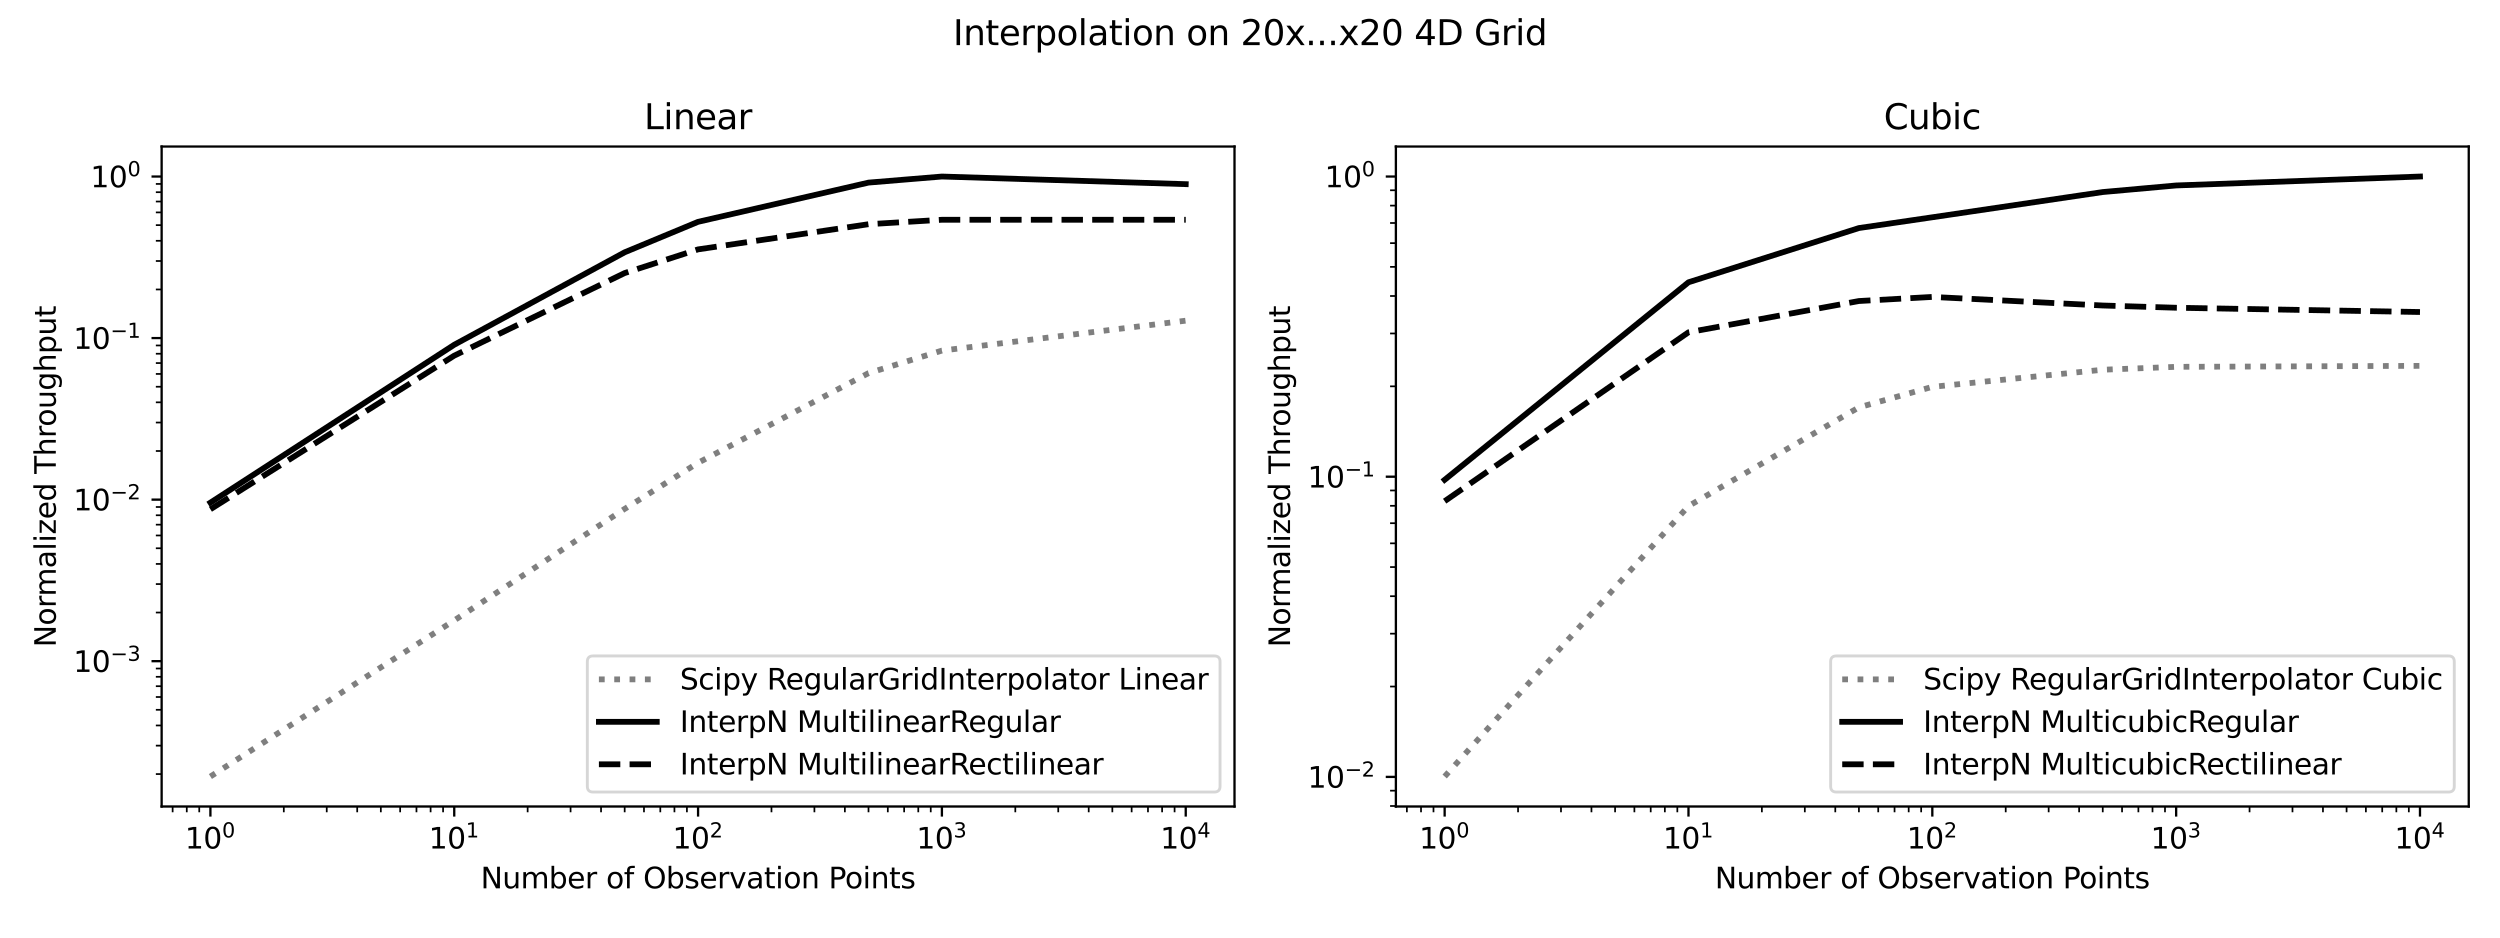 <?xml version="1.0" encoding="utf-8" standalone="no"?>
<!DOCTYPE svg PUBLIC "-//W3C//DTD SVG 1.1//EN"
  "http://www.w3.org/Graphics/SVG/1.1/DTD/svg11.dtd">
<svg xmlns:xlink="http://www.w3.org/1999/xlink" width="864pt" height="324pt" viewBox="0 0 864 324" xmlns="http://www.w3.org/2000/svg" version="1.1">
 <defs>
  <style type="text/css">*{stroke-linejoin: round; stroke-linecap: butt}</style>
 </defs>
 <g id="figure_1">
  <g id="patch_1">
   <path d="M 0 324 
L 864 324 
L 864 0 
L 0 0 
z
" style="fill: #ffffff"/>
  </g>
  <g id="axes_1">
   <g id="patch_2">
    <path d="M 55.862 278.728 
L 426.645 278.728 
L 426.645 50.64 
L 55.862 50.64 
z
" style="fill: #ffffff"/>
   </g>
   <g id="matplotlib.axis_1">
    <g id="xtick_1">
     <g id="line2d_1">
      <defs>
       <path id="m6283e9fca6" d="M 0 0 
L 0 3.5 
" style="stroke: #000000; stroke-width: 0.8"/>
      </defs>
      <g>
       <use xlink:href="#m6283e9fca6" x="72.716" y="278.728" style="stroke: #000000; stroke-width: 0.8"/>
      </g>
     </g>
     <g id="text_1">
      <!-- $\mathdefault{10^{0}}$ -->
      <g transform="translate(63.916 293.326) scale(0.1 -0.1)">
       <defs>
        <path id="DejaVuSans-31" d="M 794 531 
L 1825 531 
L 1825 4091 
L 703 3866 
L 703 4441 
L 1819 4666 
L 2450 4666 
L 2450 531 
L 3481 531 
L 3481 0 
L 794 0 
L 794 531 
z
" transform="scale(0.016)"/>
        <path id="DejaVuSans-30" d="M 2034 4250 
Q 1547 4250 1301 3770 
Q 1056 3291 1056 2328 
Q 1056 1369 1301 889 
Q 1547 409 2034 409 
Q 2525 409 2770 889 
Q 3016 1369 3016 2328 
Q 3016 3291 2770 3770 
Q 2525 4250 2034 4250 
z
M 2034 4750 
Q 2819 4750 3233 4129 
Q 3647 3509 3647 2328 
Q 3647 1150 3233 529 
Q 2819 -91 2034 -91 
Q 1250 -91 836 529 
Q 422 1150 422 2328 
Q 422 3509 836 4129 
Q 1250 4750 2034 4750 
z
" transform="scale(0.016)"/>
       </defs>
       <use xlink:href="#DejaVuSans-31" transform="translate(0 0.766)"/>
       <use xlink:href="#DejaVuSans-30" transform="translate(63.623 0.766)"/>
       <use xlink:href="#DejaVuSans-30" transform="translate(128.203 39.047) scale(0.7)"/>
      </g>
     </g>
    </g>
    <g id="xtick_2">
     <g id="line2d_2">
      <g>
       <use xlink:href="#m6283e9fca6" x="156.985" y="278.728" style="stroke: #000000; stroke-width: 0.8"/>
      </g>
     </g>
     <g id="text_2">
      <!-- $\mathdefault{10^{1}}$ -->
      <g transform="translate(148.185 293.326) scale(0.1 -0.1)">
       <use xlink:href="#DejaVuSans-31" transform="translate(0 0.684)"/>
       <use xlink:href="#DejaVuSans-30" transform="translate(63.623 0.684)"/>
       <use xlink:href="#DejaVuSans-31" transform="translate(128.203 38.966) scale(0.7)"/>
      </g>
     </g>
    </g>
    <g id="xtick_3">
     <g id="line2d_3">
      <g>
       <use xlink:href="#m6283e9fca6" x="241.254" y="278.728" style="stroke: #000000; stroke-width: 0.8"/>
      </g>
     </g>
     <g id="text_3">
      <!-- $\mathdefault{10^{2}}$ -->
      <g transform="translate(232.454 293.326) scale(0.1 -0.1)">
       <defs>
        <path id="DejaVuSans-32" d="M 1228 531 
L 3431 531 
L 3431 0 
L 469 0 
L 469 531 
Q 828 903 1448 1529 
Q 2069 2156 2228 2338 
Q 2531 2678 2651 2914 
Q 2772 3150 2772 3378 
Q 2772 3750 2511 3984 
Q 2250 4219 1831 4219 
Q 1534 4219 1204 4116 
Q 875 4013 500 3803 
L 500 4441 
Q 881 4594 1212 4672 
Q 1544 4750 1819 4750 
Q 2544 4750 2975 4387 
Q 3406 4025 3406 3419 
Q 3406 3131 3298 2873 
Q 3191 2616 2906 2266 
Q 2828 2175 2409 1742 
Q 1991 1309 1228 531 
z
" transform="scale(0.016)"/>
       </defs>
       <use xlink:href="#DejaVuSans-31" transform="translate(0 0.766)"/>
       <use xlink:href="#DejaVuSans-30" transform="translate(63.623 0.766)"/>
       <use xlink:href="#DejaVuSans-32" transform="translate(128.203 39.047) scale(0.7)"/>
      </g>
     </g>
    </g>
    <g id="xtick_4">
     <g id="line2d_4">
      <g>
       <use xlink:href="#m6283e9fca6" x="325.522" y="278.728" style="stroke: #000000; stroke-width: 0.8"/>
      </g>
     </g>
     <g id="text_4">
      <!-- $\mathdefault{10^{3}}$ -->
      <g transform="translate(316.722 293.326) scale(0.1 -0.1)">
       <defs>
        <path id="DejaVuSans-33" d="M 2597 2516 
Q 3050 2419 3304 2112 
Q 3559 1806 3559 1356 
Q 3559 666 3084 287 
Q 2609 -91 1734 -91 
Q 1441 -91 1130 -33 
Q 819 25 488 141 
L 488 750 
Q 750 597 1062 519 
Q 1375 441 1716 441 
Q 2309 441 2620 675 
Q 2931 909 2931 1356 
Q 2931 1769 2642 2001 
Q 2353 2234 1838 2234 
L 1294 2234 
L 1294 2753 
L 1863 2753 
Q 2328 2753 2575 2939 
Q 2822 3125 2822 3475 
Q 2822 3834 2567 4026 
Q 2313 4219 1838 4219 
Q 1578 4219 1281 4162 
Q 984 4106 628 3988 
L 628 4550 
Q 988 4650 1302 4700 
Q 1616 4750 1894 4750 
Q 2613 4750 3031 4423 
Q 3450 4097 3450 3541 
Q 3450 3153 3228 2886 
Q 3006 2619 2597 2516 
z
" transform="scale(0.016)"/>
       </defs>
       <use xlink:href="#DejaVuSans-31" transform="translate(0 0.766)"/>
       <use xlink:href="#DejaVuSans-30" transform="translate(63.623 0.766)"/>
       <use xlink:href="#DejaVuSans-33" transform="translate(128.203 39.047) scale(0.7)"/>
      </g>
     </g>
    </g>
    <g id="xtick_5">
     <g id="line2d_5">
      <g>
       <use xlink:href="#m6283e9fca6" x="409.791" y="278.728" style="stroke: #000000; stroke-width: 0.8"/>
      </g>
     </g>
     <g id="text_5">
      <!-- $\mathdefault{10^{4}}$ -->
      <g transform="translate(400.991 293.326) scale(0.1 -0.1)">
       <defs>
        <path id="DejaVuSans-34" d="M 2419 4116 
L 825 1625 
L 2419 1625 
L 2419 4116 
z
M 2253 4666 
L 3047 4666 
L 3047 1625 
L 3713 1625 
L 3713 1100 
L 3047 1100 
L 3047 0 
L 2419 0 
L 2419 1100 
L 313 1100 
L 313 1709 
L 2253 4666 
z
" transform="scale(0.016)"/>
       </defs>
       <use xlink:href="#DejaVuSans-31" transform="translate(0 0.684)"/>
       <use xlink:href="#DejaVuSans-30" transform="translate(63.623 0.684)"/>
       <use xlink:href="#DejaVuSans-34" transform="translate(128.203 38.966) scale(0.7)"/>
      </g>
     </g>
    </g>
    <g id="xtick_6">
     <g id="line2d_6">
      <defs>
       <path id="m29cdfecd69" d="M 0 0 
L 0 2 
" style="stroke: #000000; stroke-width: 0.6"/>
      </defs>
      <g>
       <use xlink:href="#m29cdfecd69" x="59.662" y="278.728" style="stroke: #000000; stroke-width: 0.6"/>
      </g>
     </g>
    </g>
    <g id="xtick_7">
     <g id="line2d_7">
      <g>
       <use xlink:href="#m29cdfecd69" x="64.549" y="278.728" style="stroke: #000000; stroke-width: 0.6"/>
      </g>
     </g>
    </g>
    <g id="xtick_8">
     <g id="line2d_8">
      <g>
       <use xlink:href="#m29cdfecd69" x="68.86" y="278.728" style="stroke: #000000; stroke-width: 0.6"/>
      </g>
     </g>
    </g>
    <g id="xtick_9">
     <g id="line2d_9">
      <g>
       <use xlink:href="#m29cdfecd69" x="98.083" y="278.728" style="stroke: #000000; stroke-width: 0.6"/>
      </g>
     </g>
    </g>
    <g id="xtick_10">
     <g id="line2d_10">
      <g>
       <use xlink:href="#m29cdfecd69" x="112.922" y="278.728" style="stroke: #000000; stroke-width: 0.6"/>
      </g>
     </g>
    </g>
    <g id="xtick_11">
     <g id="line2d_11">
      <g>
       <use xlink:href="#m29cdfecd69" x="123.451" y="278.728" style="stroke: #000000; stroke-width: 0.6"/>
      </g>
     </g>
    </g>
    <g id="xtick_12">
     <g id="line2d_12">
      <g>
       <use xlink:href="#m29cdfecd69" x="131.617" y="278.728" style="stroke: #000000; stroke-width: 0.6"/>
      </g>
     </g>
    </g>
    <g id="xtick_13">
     <g id="line2d_13">
      <g>
       <use xlink:href="#m29cdfecd69" x="138.29" y="278.728" style="stroke: #000000; stroke-width: 0.6"/>
      </g>
     </g>
    </g>
    <g id="xtick_14">
     <g id="line2d_14">
      <g>
       <use xlink:href="#m29cdfecd69" x="143.931" y="278.728" style="stroke: #000000; stroke-width: 0.6"/>
      </g>
     </g>
    </g>
    <g id="xtick_15">
     <g id="line2d_15">
      <g>
       <use xlink:href="#m29cdfecd69" x="148.818" y="278.728" style="stroke: #000000; stroke-width: 0.6"/>
      </g>
     </g>
    </g>
    <g id="xtick_16">
     <g id="line2d_16">
      <g>
       <use xlink:href="#m29cdfecd69" x="153.129" y="278.728" style="stroke: #000000; stroke-width: 0.6"/>
      </g>
     </g>
    </g>
    <g id="xtick_17">
     <g id="line2d_17">
      <g>
       <use xlink:href="#m29cdfecd69" x="182.352" y="278.728" style="stroke: #000000; stroke-width: 0.6"/>
      </g>
     </g>
    </g>
    <g id="xtick_18">
     <g id="line2d_18">
      <g>
       <use xlink:href="#m29cdfecd69" x="197.191" y="278.728" style="stroke: #000000; stroke-width: 0.6"/>
      </g>
     </g>
    </g>
    <g id="xtick_19">
     <g id="line2d_19">
      <g>
       <use xlink:href="#m29cdfecd69" x="207.72" y="278.728" style="stroke: #000000; stroke-width: 0.6"/>
      </g>
     </g>
    </g>
    <g id="xtick_20">
     <g id="line2d_20">
      <g>
       <use xlink:href="#m29cdfecd69" x="215.886" y="278.728" style="stroke: #000000; stroke-width: 0.6"/>
      </g>
     </g>
    </g>
    <g id="xtick_21">
     <g id="line2d_21">
      <g>
       <use xlink:href="#m29cdfecd69" x="222.559" y="278.728" style="stroke: #000000; stroke-width: 0.6"/>
      </g>
     </g>
    </g>
    <g id="xtick_22">
     <g id="line2d_22">
      <g>
       <use xlink:href="#m29cdfecd69" x="228.2" y="278.728" style="stroke: #000000; stroke-width: 0.6"/>
      </g>
     </g>
    </g>
    <g id="xtick_23">
     <g id="line2d_23">
      <g>
       <use xlink:href="#m29cdfecd69" x="233.087" y="278.728" style="stroke: #000000; stroke-width: 0.6"/>
      </g>
     </g>
    </g>
    <g id="xtick_24">
     <g id="line2d_24">
      <g>
       <use xlink:href="#m29cdfecd69" x="237.398" y="278.728" style="stroke: #000000; stroke-width: 0.6"/>
      </g>
     </g>
    </g>
    <g id="xtick_25">
     <g id="line2d_25">
      <g>
       <use xlink:href="#m29cdfecd69" x="266.621" y="278.728" style="stroke: #000000; stroke-width: 0.6"/>
      </g>
     </g>
    </g>
    <g id="xtick_26">
     <g id="line2d_26">
      <g>
       <use xlink:href="#m29cdfecd69" x="281.46" y="278.728" style="stroke: #000000; stroke-width: 0.6"/>
      </g>
     </g>
    </g>
    <g id="xtick_27">
     <g id="line2d_27">
      <g>
       <use xlink:href="#m29cdfecd69" x="291.988" y="278.728" style="stroke: #000000; stroke-width: 0.6"/>
      </g>
     </g>
    </g>
    <g id="xtick_28">
     <g id="line2d_28">
      <g>
       <use xlink:href="#m29cdfecd69" x="300.155" y="278.728" style="stroke: #000000; stroke-width: 0.6"/>
      </g>
     </g>
    </g>
    <g id="xtick_29">
     <g id="line2d_29">
      <g>
       <use xlink:href="#m29cdfecd69" x="306.827" y="278.728" style="stroke: #000000; stroke-width: 0.6"/>
      </g>
     </g>
    </g>
    <g id="xtick_30">
     <g id="line2d_30">
      <g>
       <use xlink:href="#m29cdfecd69" x="312.469" y="278.728" style="stroke: #000000; stroke-width: 0.6"/>
      </g>
     </g>
    </g>
    <g id="xtick_31">
     <g id="line2d_31">
      <g>
       <use xlink:href="#m29cdfecd69" x="317.356" y="278.728" style="stroke: #000000; stroke-width: 0.6"/>
      </g>
     </g>
    </g>
    <g id="xtick_32">
     <g id="line2d_32">
      <g>
       <use xlink:href="#m29cdfecd69" x="321.666" y="278.728" style="stroke: #000000; stroke-width: 0.6"/>
      </g>
     </g>
    </g>
    <g id="xtick_33">
     <g id="line2d_33">
      <g>
       <use xlink:href="#m29cdfecd69" x="350.89" y="278.728" style="stroke: #000000; stroke-width: 0.6"/>
      </g>
     </g>
    </g>
    <g id="xtick_34">
     <g id="line2d_34">
      <g>
       <use xlink:href="#m29cdfecd69" x="365.729" y="278.728" style="stroke: #000000; stroke-width: 0.6"/>
      </g>
     </g>
    </g>
    <g id="xtick_35">
     <g id="line2d_35">
      <g>
       <use xlink:href="#m29cdfecd69" x="376.257" y="278.728" style="stroke: #000000; stroke-width: 0.6"/>
      </g>
     </g>
    </g>
    <g id="xtick_36">
     <g id="line2d_36">
      <g>
       <use xlink:href="#m29cdfecd69" x="384.424" y="278.728" style="stroke: #000000; stroke-width: 0.6"/>
      </g>
     </g>
    </g>
    <g id="xtick_37">
     <g id="line2d_37">
      <g>
       <use xlink:href="#m29cdfecd69" x="391.096" y="278.728" style="stroke: #000000; stroke-width: 0.6"/>
      </g>
     </g>
    </g>
    <g id="xtick_38">
     <g id="line2d_38">
      <g>
       <use xlink:href="#m29cdfecd69" x="396.738" y="278.728" style="stroke: #000000; stroke-width: 0.6"/>
      </g>
     </g>
    </g>
    <g id="xtick_39">
     <g id="line2d_39">
      <g>
       <use xlink:href="#m29cdfecd69" x="401.625" y="278.728" style="stroke: #000000; stroke-width: 0.6"/>
      </g>
     </g>
    </g>
    <g id="xtick_40">
     <g id="line2d_40">
      <g>
       <use xlink:href="#m29cdfecd69" x="405.935" y="278.728" style="stroke: #000000; stroke-width: 0.6"/>
      </g>
     </g>
    </g>
    <g id="text_6">
     <!-- Number of Observation Points -->
     <g transform="translate(166.118 307.005) scale(0.1 -0.1)">
      <defs>
       <path id="DejaVuSans-4e" d="M 628 4666 
L 1478 4666 
L 3547 763 
L 3547 4666 
L 4159 4666 
L 4159 0 
L 3309 0 
L 1241 3903 
L 1241 0 
L 628 0 
L 628 4666 
z
" transform="scale(0.016)"/>
       <path id="DejaVuSans-75" d="M 544 1381 
L 544 3500 
L 1119 3500 
L 1119 1403 
Q 1119 906 1312 657 
Q 1506 409 1894 409 
Q 2359 409 2629 706 
Q 2900 1003 2900 1516 
L 2900 3500 
L 3475 3500 
L 3475 0 
L 2900 0 
L 2900 538 
Q 2691 219 2414 64 
Q 2138 -91 1772 -91 
Q 1169 -91 856 284 
Q 544 659 544 1381 
z
M 1991 3584 
L 1991 3584 
z
" transform="scale(0.016)"/>
       <path id="DejaVuSans-6d" d="M 3328 2828 
Q 3544 3216 3844 3400 
Q 4144 3584 4550 3584 
Q 5097 3584 5394 3201 
Q 5691 2819 5691 2113 
L 5691 0 
L 5113 0 
L 5113 2094 
Q 5113 2597 4934 2840 
Q 4756 3084 4391 3084 
Q 3944 3084 3684 2787 
Q 3425 2491 3425 1978 
L 3425 0 
L 2847 0 
L 2847 2094 
Q 2847 2600 2669 2842 
Q 2491 3084 2119 3084 
Q 1678 3084 1418 2786 
Q 1159 2488 1159 1978 
L 1159 0 
L 581 0 
L 581 3500 
L 1159 3500 
L 1159 2956 
Q 1356 3278 1631 3431 
Q 1906 3584 2284 3584 
Q 2666 3584 2933 3390 
Q 3200 3197 3328 2828 
z
" transform="scale(0.016)"/>
       <path id="DejaVuSans-62" d="M 3116 1747 
Q 3116 2381 2855 2742 
Q 2594 3103 2138 3103 
Q 1681 3103 1420 2742 
Q 1159 2381 1159 1747 
Q 1159 1113 1420 752 
Q 1681 391 2138 391 
Q 2594 391 2855 752 
Q 3116 1113 3116 1747 
z
M 1159 2969 
Q 1341 3281 1617 3432 
Q 1894 3584 2278 3584 
Q 2916 3584 3314 3078 
Q 3713 2572 3713 1747 
Q 3713 922 3314 415 
Q 2916 -91 2278 -91 
Q 1894 -91 1617 61 
Q 1341 213 1159 525 
L 1159 0 
L 581 0 
L 581 4863 
L 1159 4863 
L 1159 2969 
z
" transform="scale(0.016)"/>
       <path id="DejaVuSans-65" d="M 3597 1894 
L 3597 1613 
L 953 1613 
Q 991 1019 1311 708 
Q 1631 397 2203 397 
Q 2534 397 2845 478 
Q 3156 559 3463 722 
L 3463 178 
Q 3153 47 2828 -22 
Q 2503 -91 2169 -91 
Q 1331 -91 842 396 
Q 353 884 353 1716 
Q 353 2575 817 3079 
Q 1281 3584 2069 3584 
Q 2775 3584 3186 3129 
Q 3597 2675 3597 1894 
z
M 3022 2063 
Q 3016 2534 2758 2815 
Q 2500 3097 2075 3097 
Q 1594 3097 1305 2825 
Q 1016 2553 972 2059 
L 3022 2063 
z
" transform="scale(0.016)"/>
       <path id="DejaVuSans-72" d="M 2631 2963 
Q 2534 3019 2420 3045 
Q 2306 3072 2169 3072 
Q 1681 3072 1420 2755 
Q 1159 2438 1159 1844 
L 1159 0 
L 581 0 
L 581 3500 
L 1159 3500 
L 1159 2956 
Q 1341 3275 1631 3429 
Q 1922 3584 2338 3584 
Q 2397 3584 2469 3576 
Q 2541 3569 2628 3553 
L 2631 2963 
z
" transform="scale(0.016)"/>
       <path id="DejaVuSans-20" transform="scale(0.016)"/>
       <path id="DejaVuSans-6f" d="M 1959 3097 
Q 1497 3097 1228 2736 
Q 959 2375 959 1747 
Q 959 1119 1226 758 
Q 1494 397 1959 397 
Q 2419 397 2687 759 
Q 2956 1122 2956 1747 
Q 2956 2369 2687 2733 
Q 2419 3097 1959 3097 
z
M 1959 3584 
Q 2709 3584 3137 3096 
Q 3566 2609 3566 1747 
Q 3566 888 3137 398 
Q 2709 -91 1959 -91 
Q 1206 -91 779 398 
Q 353 888 353 1747 
Q 353 2609 779 3096 
Q 1206 3584 1959 3584 
z
" transform="scale(0.016)"/>
       <path id="DejaVuSans-66" d="M 2375 4863 
L 2375 4384 
L 1825 4384 
Q 1516 4384 1395 4259 
Q 1275 4134 1275 3809 
L 1275 3500 
L 2222 3500 
L 2222 3053 
L 1275 3053 
L 1275 0 
L 697 0 
L 697 3053 
L 147 3053 
L 147 3500 
L 697 3500 
L 697 3744 
Q 697 4328 969 4595 
Q 1241 4863 1831 4863 
L 2375 4863 
z
" transform="scale(0.016)"/>
       <path id="DejaVuSans-4f" d="M 2522 4238 
Q 1834 4238 1429 3725 
Q 1025 3213 1025 2328 
Q 1025 1447 1429 934 
Q 1834 422 2522 422 
Q 3209 422 3611 934 
Q 4013 1447 4013 2328 
Q 4013 3213 3611 3725 
Q 3209 4238 2522 4238 
z
M 2522 4750 
Q 3503 4750 4090 4092 
Q 4678 3434 4678 2328 
Q 4678 1225 4090 567 
Q 3503 -91 2522 -91 
Q 1538 -91 948 565 
Q 359 1222 359 2328 
Q 359 3434 948 4092 
Q 1538 4750 2522 4750 
z
" transform="scale(0.016)"/>
       <path id="DejaVuSans-73" d="M 2834 3397 
L 2834 2853 
Q 2591 2978 2328 3040 
Q 2066 3103 1784 3103 
Q 1356 3103 1142 2972 
Q 928 2841 928 2578 
Q 928 2378 1081 2264 
Q 1234 2150 1697 2047 
L 1894 2003 
Q 2506 1872 2764 1633 
Q 3022 1394 3022 966 
Q 3022 478 2636 193 
Q 2250 -91 1575 -91 
Q 1294 -91 989 -36 
Q 684 19 347 128 
L 347 722 
Q 666 556 975 473 
Q 1284 391 1588 391 
Q 1994 391 2212 530 
Q 2431 669 2431 922 
Q 2431 1156 2273 1281 
Q 2116 1406 1581 1522 
L 1381 1569 
Q 847 1681 609 1914 
Q 372 2147 372 2553 
Q 372 3047 722 3315 
Q 1072 3584 1716 3584 
Q 2034 3584 2315 3537 
Q 2597 3491 2834 3397 
z
" transform="scale(0.016)"/>
       <path id="DejaVuSans-76" d="M 191 3500 
L 800 3500 
L 1894 563 
L 2988 3500 
L 3597 3500 
L 2284 0 
L 1503 0 
L 191 3500 
z
" transform="scale(0.016)"/>
       <path id="DejaVuSans-61" d="M 2194 1759 
Q 1497 1759 1228 1600 
Q 959 1441 959 1056 
Q 959 750 1161 570 
Q 1363 391 1709 391 
Q 2188 391 2477 730 
Q 2766 1069 2766 1631 
L 2766 1759 
L 2194 1759 
z
M 3341 1997 
L 3341 0 
L 2766 0 
L 2766 531 
Q 2569 213 2275 61 
Q 1981 -91 1556 -91 
Q 1019 -91 701 211 
Q 384 513 384 1019 
Q 384 1609 779 1909 
Q 1175 2209 1959 2209 
L 2766 2209 
L 2766 2266 
Q 2766 2663 2505 2880 
Q 2244 3097 1772 3097 
Q 1472 3097 1187 3025 
Q 903 2953 641 2809 
L 641 3341 
Q 956 3463 1253 3523 
Q 1550 3584 1831 3584 
Q 2591 3584 2966 3190 
Q 3341 2797 3341 1997 
z
" transform="scale(0.016)"/>
       <path id="DejaVuSans-74" d="M 1172 4494 
L 1172 3500 
L 2356 3500 
L 2356 3053 
L 1172 3053 
L 1172 1153 
Q 1172 725 1289 603 
Q 1406 481 1766 481 
L 2356 481 
L 2356 0 
L 1766 0 
Q 1100 0 847 248 
Q 594 497 594 1153 
L 594 3053 
L 172 3053 
L 172 3500 
L 594 3500 
L 594 4494 
L 1172 4494 
z
" transform="scale(0.016)"/>
       <path id="DejaVuSans-69" d="M 603 3500 
L 1178 3500 
L 1178 0 
L 603 0 
L 603 3500 
z
M 603 4863 
L 1178 4863 
L 1178 4134 
L 603 4134 
L 603 4863 
z
" transform="scale(0.016)"/>
       <path id="DejaVuSans-6e" d="M 3513 2113 
L 3513 0 
L 2938 0 
L 2938 2094 
Q 2938 2591 2744 2837 
Q 2550 3084 2163 3084 
Q 1697 3084 1428 2787 
Q 1159 2491 1159 1978 
L 1159 0 
L 581 0 
L 581 3500 
L 1159 3500 
L 1159 2956 
Q 1366 3272 1645 3428 
Q 1925 3584 2291 3584 
Q 2894 3584 3203 3211 
Q 3513 2838 3513 2113 
z
" transform="scale(0.016)"/>
       <path id="DejaVuSans-50" d="M 1259 4147 
L 1259 2394 
L 2053 2394 
Q 2494 2394 2734 2622 
Q 2975 2850 2975 3272 
Q 2975 3691 2734 3919 
Q 2494 4147 2053 4147 
L 1259 4147 
z
M 628 4666 
L 2053 4666 
Q 2838 4666 3239 4311 
Q 3641 3956 3641 3272 
Q 3641 2581 3239 2228 
Q 2838 1875 2053 1875 
L 1259 1875 
L 1259 0 
L 628 0 
L 628 4666 
z
" transform="scale(0.016)"/>
      </defs>
      <use xlink:href="#DejaVuSans-4e"/>
      <use xlink:href="#DejaVuSans-75" transform="translate(74.805 0)"/>
      <use xlink:href="#DejaVuSans-6d" transform="translate(138.184 0)"/>
      <use xlink:href="#DejaVuSans-62" transform="translate(235.596 0)"/>
      <use xlink:href="#DejaVuSans-65" transform="translate(299.072 0)"/>
      <use xlink:href="#DejaVuSans-72" transform="translate(360.596 0)"/>
      <use xlink:href="#DejaVuSans-20" transform="translate(401.709 0)"/>
      <use xlink:href="#DejaVuSans-6f" transform="translate(433.496 0)"/>
      <use xlink:href="#DejaVuSans-66" transform="translate(494.678 0)"/>
      <use xlink:href="#DejaVuSans-20" transform="translate(529.883 0)"/>
      <use xlink:href="#DejaVuSans-4f" transform="translate(561.67 0)"/>
      <use xlink:href="#DejaVuSans-62" transform="translate(640.381 0)"/>
      <use xlink:href="#DejaVuSans-73" transform="translate(703.857 0)"/>
      <use xlink:href="#DejaVuSans-65" transform="translate(755.957 0)"/>
      <use xlink:href="#DejaVuSans-72" transform="translate(817.48 0)"/>
      <use xlink:href="#DejaVuSans-76" transform="translate(858.594 0)"/>
      <use xlink:href="#DejaVuSans-61" transform="translate(917.773 0)"/>
      <use xlink:href="#DejaVuSans-74" transform="translate(979.053 0)"/>
      <use xlink:href="#DejaVuSans-69" transform="translate(1018.262 0)"/>
      <use xlink:href="#DejaVuSans-6f" transform="translate(1046.045 0)"/>
      <use xlink:href="#DejaVuSans-6e" transform="translate(1107.227 0)"/>
      <use xlink:href="#DejaVuSans-20" transform="translate(1170.605 0)"/>
      <use xlink:href="#DejaVuSans-50" transform="translate(1202.393 0)"/>
      <use xlink:href="#DejaVuSans-6f" transform="translate(1259.07 0)"/>
      <use xlink:href="#DejaVuSans-69" transform="translate(1320.252 0)"/>
      <use xlink:href="#DejaVuSans-6e" transform="translate(1348.035 0)"/>
      <use xlink:href="#DejaVuSans-74" transform="translate(1411.414 0)"/>
      <use xlink:href="#DejaVuSans-73" transform="translate(1450.623 0)"/>
     </g>
    </g>
   </g>
   <g id="matplotlib.axis_2">
    <g id="ytick_1">
     <g id="line2d_41">
      <defs>
       <path id="m430de49e02" d="M 0 0 
L -3.5 0 
" style="stroke: #000000; stroke-width: 0.8"/>
      </defs>
      <g>
       <use xlink:href="#m430de49e02" x="55.862" y="228.499" style="stroke: #000000; stroke-width: 0.8"/>
      </g>
     </g>
     <g id="text_7">
      <!-- $\mathdefault{10^{-3}}$ -->
      <g transform="translate(25.362 232.298) scale(0.1 -0.1)">
       <defs>
        <path id="DejaVuSans-2212" d="M 678 2272 
L 4684 2272 
L 4684 1741 
L 678 1741 
L 678 2272 
z
" transform="scale(0.016)"/>
       </defs>
       <use xlink:href="#DejaVuSans-31" transform="translate(0 0.766)"/>
       <use xlink:href="#DejaVuSans-30" transform="translate(63.623 0.766)"/>
       <use xlink:href="#DejaVuSans-2212" transform="translate(128.203 39.047) scale(0.7)"/>
       <use xlink:href="#DejaVuSans-33" transform="translate(186.855 39.047) scale(0.7)"/>
      </g>
     </g>
    </g>
    <g id="ytick_2">
     <g id="line2d_42">
      <g>
       <use xlink:href="#m430de49e02" x="55.862" y="172.668" style="stroke: #000000; stroke-width: 0.8"/>
      </g>
     </g>
     <g id="text_8">
      <!-- $\mathdefault{10^{-2}}$ -->
      <g transform="translate(25.362 176.468) scale(0.1 -0.1)">
       <use xlink:href="#DejaVuSans-31" transform="translate(0 0.766)"/>
       <use xlink:href="#DejaVuSans-30" transform="translate(63.623 0.766)"/>
       <use xlink:href="#DejaVuSans-2212" transform="translate(128.203 39.047) scale(0.7)"/>
       <use xlink:href="#DejaVuSans-32" transform="translate(186.855 39.047) scale(0.7)"/>
      </g>
     </g>
    </g>
    <g id="ytick_3">
     <g id="line2d_43">
      <g>
       <use xlink:href="#m430de49e02" x="55.862" y="116.838" style="stroke: #000000; stroke-width: 0.8"/>
      </g>
     </g>
     <g id="text_9">
      <!-- $\mathdefault{10^{-1}}$ -->
      <g transform="translate(25.362 120.637) scale(0.1 -0.1)">
       <use xlink:href="#DejaVuSans-31" transform="translate(0 0.684)"/>
       <use xlink:href="#DejaVuSans-30" transform="translate(63.623 0.684)"/>
       <use xlink:href="#DejaVuSans-2212" transform="translate(128.203 38.966) scale(0.7)"/>
       <use xlink:href="#DejaVuSans-31" transform="translate(186.855 38.966) scale(0.7)"/>
      </g>
     </g>
    </g>
    <g id="ytick_4">
     <g id="line2d_44">
      <g>
       <use xlink:href="#m430de49e02" x="55.862" y="61.008" style="stroke: #000000; stroke-width: 0.8"/>
      </g>
     </g>
     <g id="text_10">
      <!-- $\mathdefault{10^{0}}$ -->
      <g transform="translate(31.262 64.807) scale(0.1 -0.1)">
       <use xlink:href="#DejaVuSans-31" transform="translate(0 0.766)"/>
       <use xlink:href="#DejaVuSans-30" transform="translate(63.623 0.766)"/>
       <use xlink:href="#DejaVuSans-30" transform="translate(128.203 39.047) scale(0.7)"/>
      </g>
     </g>
    </g>
    <g id="ytick_5">
     <g id="line2d_45">
      <defs>
       <path id="m4cbe296e5c" d="M 0 0 
L -2 0 
" style="stroke: #000000; stroke-width: 0.6"/>
      </defs>
      <g>
       <use xlink:href="#m4cbe296e5c" x="55.862" y="267.522" style="stroke: #000000; stroke-width: 0.6"/>
      </g>
     </g>
    </g>
    <g id="ytick_6">
     <g id="line2d_46">
      <g>
       <use xlink:href="#m4cbe296e5c" x="55.862" y="257.691" style="stroke: #000000; stroke-width: 0.6"/>
      </g>
     </g>
    </g>
    <g id="ytick_7">
     <g id="line2d_47">
      <g>
       <use xlink:href="#m4cbe296e5c" x="55.862" y="250.716" style="stroke: #000000; stroke-width: 0.6"/>
      </g>
     </g>
    </g>
    <g id="ytick_8">
     <g id="line2d_48">
      <g>
       <use xlink:href="#m4cbe296e5c" x="55.862" y="245.305" style="stroke: #000000; stroke-width: 0.6"/>
      </g>
     </g>
    </g>
    <g id="ytick_9">
     <g id="line2d_49">
      <g>
       <use xlink:href="#m4cbe296e5c" x="55.862" y="240.885" style="stroke: #000000; stroke-width: 0.6"/>
      </g>
     </g>
    </g>
    <g id="ytick_10">
     <g id="line2d_50">
      <g>
       <use xlink:href="#m4cbe296e5c" x="55.862" y="237.147" style="stroke: #000000; stroke-width: 0.6"/>
      </g>
     </g>
    </g>
    <g id="ytick_11">
     <g id="line2d_51">
      <g>
       <use xlink:href="#m4cbe296e5c" x="55.862" y="233.909" style="stroke: #000000; stroke-width: 0.6"/>
      </g>
     </g>
    </g>
    <g id="ytick_12">
     <g id="line2d_52">
      <g>
       <use xlink:href="#m4cbe296e5c" x="55.862" y="231.053" style="stroke: #000000; stroke-width: 0.6"/>
      </g>
     </g>
    </g>
    <g id="ytick_13">
     <g id="line2d_53">
      <g>
       <use xlink:href="#m4cbe296e5c" x="55.862" y="211.692" style="stroke: #000000; stroke-width: 0.6"/>
      </g>
     </g>
    </g>
    <g id="ytick_14">
     <g id="line2d_54">
      <g>
       <use xlink:href="#m4cbe296e5c" x="55.862" y="201.861" style="stroke: #000000; stroke-width: 0.6"/>
      </g>
     </g>
    </g>
    <g id="ytick_15">
     <g id="line2d_55">
      <g>
       <use xlink:href="#m4cbe296e5c" x="55.862" y="194.886" style="stroke: #000000; stroke-width: 0.6"/>
      </g>
     </g>
    </g>
    <g id="ytick_16">
     <g id="line2d_56">
      <g>
       <use xlink:href="#m4cbe296e5c" x="55.862" y="189.475" style="stroke: #000000; stroke-width: 0.6"/>
      </g>
     </g>
    </g>
    <g id="ytick_17">
     <g id="line2d_57">
      <g>
       <use xlink:href="#m4cbe296e5c" x="55.862" y="185.054" style="stroke: #000000; stroke-width: 0.6"/>
      </g>
     </g>
    </g>
    <g id="ytick_18">
     <g id="line2d_58">
      <g>
       <use xlink:href="#m4cbe296e5c" x="55.862" y="181.317" style="stroke: #000000; stroke-width: 0.6"/>
      </g>
     </g>
    </g>
    <g id="ytick_19">
     <g id="line2d_59">
      <g>
       <use xlink:href="#m4cbe296e5c" x="55.862" y="178.079" style="stroke: #000000; stroke-width: 0.6"/>
      </g>
     </g>
    </g>
    <g id="ytick_20">
     <g id="line2d_60">
      <g>
       <use xlink:href="#m4cbe296e5c" x="55.862" y="175.223" style="stroke: #000000; stroke-width: 0.6"/>
      </g>
     </g>
    </g>
    <g id="ytick_21">
     <g id="line2d_61">
      <g>
       <use xlink:href="#m4cbe296e5c" x="55.862" y="155.862" style="stroke: #000000; stroke-width: 0.6"/>
      </g>
     </g>
    </g>
    <g id="ytick_22">
     <g id="line2d_62">
      <g>
       <use xlink:href="#m4cbe296e5c" x="55.862" y="146.031" style="stroke: #000000; stroke-width: 0.6"/>
      </g>
     </g>
    </g>
    <g id="ytick_23">
     <g id="line2d_63">
      <g>
       <use xlink:href="#m4cbe296e5c" x="55.862" y="139.055" style="stroke: #000000; stroke-width: 0.6"/>
      </g>
     </g>
    </g>
    <g id="ytick_24">
     <g id="line2d_64">
      <g>
       <use xlink:href="#m4cbe296e5c" x="55.862" y="133.645" style="stroke: #000000; stroke-width: 0.6"/>
      </g>
     </g>
    </g>
    <g id="ytick_25">
     <g id="line2d_65">
      <g>
       <use xlink:href="#m4cbe296e5c" x="55.862" y="129.224" style="stroke: #000000; stroke-width: 0.6"/>
      </g>
     </g>
    </g>
    <g id="ytick_26">
     <g id="line2d_66">
      <g>
       <use xlink:href="#m4cbe296e5c" x="55.862" y="125.486" style="stroke: #000000; stroke-width: 0.6"/>
      </g>
     </g>
    </g>
    <g id="ytick_27">
     <g id="line2d_67">
      <g>
       <use xlink:href="#m4cbe296e5c" x="55.862" y="122.249" style="stroke: #000000; stroke-width: 0.6"/>
      </g>
     </g>
    </g>
    <g id="ytick_28">
     <g id="line2d_68">
      <g>
       <use xlink:href="#m4cbe296e5c" x="55.862" y="119.393" style="stroke: #000000; stroke-width: 0.6"/>
      </g>
     </g>
    </g>
    <g id="ytick_29">
     <g id="line2d_69">
      <g>
       <use xlink:href="#m4cbe296e5c" x="55.862" y="100.031" style="stroke: #000000; stroke-width: 0.6"/>
      </g>
     </g>
    </g>
    <g id="ytick_30">
     <g id="line2d_70">
      <g>
       <use xlink:href="#m4cbe296e5c" x="55.862" y="90.2" style="stroke: #000000; stroke-width: 0.6"/>
      </g>
     </g>
    </g>
    <g id="ytick_31">
     <g id="line2d_71">
      <g>
       <use xlink:href="#m4cbe296e5c" x="55.862" y="83.225" style="stroke: #000000; stroke-width: 0.6"/>
      </g>
     </g>
    </g>
    <g id="ytick_32">
     <g id="line2d_72">
      <g>
       <use xlink:href="#m4cbe296e5c" x="55.862" y="77.814" style="stroke: #000000; stroke-width: 0.6"/>
      </g>
     </g>
    </g>
    <g id="ytick_33">
     <g id="line2d_73">
      <g>
       <use xlink:href="#m4cbe296e5c" x="55.862" y="73.394" style="stroke: #000000; stroke-width: 0.6"/>
      </g>
     </g>
    </g>
    <g id="ytick_34">
     <g id="line2d_74">
      <g>
       <use xlink:href="#m4cbe296e5c" x="55.862" y="69.656" style="stroke: #000000; stroke-width: 0.6"/>
      </g>
     </g>
    </g>
    <g id="ytick_35">
     <g id="line2d_75">
      <g>
       <use xlink:href="#m4cbe296e5c" x="55.862" y="66.418" style="stroke: #000000; stroke-width: 0.6"/>
      </g>
     </g>
    </g>
    <g id="ytick_36">
     <g id="line2d_76">
      <g>
       <use xlink:href="#m4cbe296e5c" x="55.862" y="63.562" style="stroke: #000000; stroke-width: 0.6"/>
      </g>
     </g>
    </g>
    <g id="text_11">
     <!-- Normalized Throughput -->
     <g transform="translate(19.282 223.668) rotate(-90) scale(0.1 -0.1)">
      <defs>
       <path id="DejaVuSans-6c" d="M 603 4863 
L 1178 4863 
L 1178 0 
L 603 0 
L 603 4863 
z
" transform="scale(0.016)"/>
       <path id="DejaVuSans-7a" d="M 353 3500 
L 3084 3500 
L 3084 2975 
L 922 459 
L 3084 459 
L 3084 0 
L 275 0 
L 275 525 
L 2438 3041 
L 353 3041 
L 353 3500 
z
" transform="scale(0.016)"/>
       <path id="DejaVuSans-64" d="M 2906 2969 
L 2906 4863 
L 3481 4863 
L 3481 0 
L 2906 0 
L 2906 525 
Q 2725 213 2448 61 
Q 2172 -91 1784 -91 
Q 1150 -91 751 415 
Q 353 922 353 1747 
Q 353 2572 751 3078 
Q 1150 3584 1784 3584 
Q 2172 3584 2448 3432 
Q 2725 3281 2906 2969 
z
M 947 1747 
Q 947 1113 1208 752 
Q 1469 391 1925 391 
Q 2381 391 2643 752 
Q 2906 1113 2906 1747 
Q 2906 2381 2643 2742 
Q 2381 3103 1925 3103 
Q 1469 3103 1208 2742 
Q 947 2381 947 1747 
z
" transform="scale(0.016)"/>
       <path id="DejaVuSans-54" d="M -19 4666 
L 3928 4666 
L 3928 4134 
L 2272 4134 
L 2272 0 
L 1638 0 
L 1638 4134 
L -19 4134 
L -19 4666 
z
" transform="scale(0.016)"/>
       <path id="DejaVuSans-68" d="M 3513 2113 
L 3513 0 
L 2938 0 
L 2938 2094 
Q 2938 2591 2744 2837 
Q 2550 3084 2163 3084 
Q 1697 3084 1428 2787 
Q 1159 2491 1159 1978 
L 1159 0 
L 581 0 
L 581 4863 
L 1159 4863 
L 1159 2956 
Q 1366 3272 1645 3428 
Q 1925 3584 2291 3584 
Q 2894 3584 3203 3211 
Q 3513 2838 3513 2113 
z
" transform="scale(0.016)"/>
       <path id="DejaVuSans-67" d="M 2906 1791 
Q 2906 2416 2648 2759 
Q 2391 3103 1925 3103 
Q 1463 3103 1205 2759 
Q 947 2416 947 1791 
Q 947 1169 1205 825 
Q 1463 481 1925 481 
Q 2391 481 2648 825 
Q 2906 1169 2906 1791 
z
M 3481 434 
Q 3481 -459 3084 -895 
Q 2688 -1331 1869 -1331 
Q 1566 -1331 1297 -1286 
Q 1028 -1241 775 -1147 
L 775 -588 
Q 1028 -725 1275 -790 
Q 1522 -856 1778 -856 
Q 2344 -856 2625 -561 
Q 2906 -266 2906 331 
L 2906 616 
Q 2728 306 2450 153 
Q 2172 0 1784 0 
Q 1141 0 747 490 
Q 353 981 353 1791 
Q 353 2603 747 3093 
Q 1141 3584 1784 3584 
Q 2172 3584 2450 3431 
Q 2728 3278 2906 2969 
L 2906 3500 
L 3481 3500 
L 3481 434 
z
" transform="scale(0.016)"/>
       <path id="DejaVuSans-70" d="M 1159 525 
L 1159 -1331 
L 581 -1331 
L 581 3500 
L 1159 3500 
L 1159 2969 
Q 1341 3281 1617 3432 
Q 1894 3584 2278 3584 
Q 2916 3584 3314 3078 
Q 3713 2572 3713 1747 
Q 3713 922 3314 415 
Q 2916 -91 2278 -91 
Q 1894 -91 1617 61 
Q 1341 213 1159 525 
z
M 3116 1747 
Q 3116 2381 2855 2742 
Q 2594 3103 2138 3103 
Q 1681 3103 1420 2742 
Q 1159 2381 1159 1747 
Q 1159 1113 1420 752 
Q 1681 391 2138 391 
Q 2594 391 2855 752 
Q 3116 1113 3116 1747 
z
" transform="scale(0.016)"/>
      </defs>
      <use xlink:href="#DejaVuSans-4e"/>
      <use xlink:href="#DejaVuSans-6f" transform="translate(74.805 0)"/>
      <use xlink:href="#DejaVuSans-72" transform="translate(135.986 0)"/>
      <use xlink:href="#DejaVuSans-6d" transform="translate(175.35 0)"/>
      <use xlink:href="#DejaVuSans-61" transform="translate(272.762 0)"/>
      <use xlink:href="#DejaVuSans-6c" transform="translate(334.041 0)"/>
      <use xlink:href="#DejaVuSans-69" transform="translate(361.824 0)"/>
      <use xlink:href="#DejaVuSans-7a" transform="translate(389.607 0)"/>
      <use xlink:href="#DejaVuSans-65" transform="translate(442.098 0)"/>
      <use xlink:href="#DejaVuSans-64" transform="translate(503.621 0)"/>
      <use xlink:href="#DejaVuSans-20" transform="translate(567.098 0)"/>
      <use xlink:href="#DejaVuSans-54" transform="translate(598.885 0)"/>
      <use xlink:href="#DejaVuSans-68" transform="translate(659.969 0)"/>
      <use xlink:href="#DejaVuSans-72" transform="translate(723.348 0)"/>
      <use xlink:href="#DejaVuSans-6f" transform="translate(762.211 0)"/>
      <use xlink:href="#DejaVuSans-75" transform="translate(823.393 0)"/>
      <use xlink:href="#DejaVuSans-67" transform="translate(886.771 0)"/>
      <use xlink:href="#DejaVuSans-68" transform="translate(950.248 0)"/>
      <use xlink:href="#DejaVuSans-70" transform="translate(1013.627 0)"/>
      <use xlink:href="#DejaVuSans-75" transform="translate(1077.104 0)"/>
      <use xlink:href="#DejaVuSans-74" transform="translate(1140.482 0)"/>
     </g>
    </g>
   </g>
   <g id="line2d_77">
    <path d="M 72.716 268.36 
L 156.985 214.41 
L 215.886 175.868 
L 241.254 159.939 
L 300.155 128.953 
L 325.522 121.165 
L 409.791 110.825 
" clip-path="url(#pcbd864737d)" style="fill: none; stroke-dasharray: 2,3.3; stroke-dashoffset: 0; stroke: #000000; stroke-opacity: 0.5; stroke-width: 2"/>
   </g>
   <g id="line2d_78">
    <path d="M 72.716 173.709 
L 156.985 119.147 
L 215.886 87.192 
L 241.254 76.663 
L 300.155 63.108 
L 325.522 61.008 
L 409.791 63.646 
" clip-path="url(#pcbd864737d)" style="fill: none; stroke: #000000; stroke-width: 2; stroke-linecap: square"/>
   </g>
   <g id="line2d_79">
    <path d="M 72.716 175.999 
L 156.985 122.908 
L 215.886 94.369 
L 241.254 86.186 
L 300.155 77.487 
L 325.522 75.953 
L 409.791 75.956 
" clip-path="url(#pcbd864737d)" style="fill: none; stroke-dasharray: 7.4,3.2; stroke-dashoffset: 0; stroke: #000000; stroke-width: 2"/>
   </g>
   <g id="patch_3">
    <path d="M 55.862 278.728 
L 55.862 50.64 
" style="fill: none; stroke: #000000; stroke-width: 0.8; stroke-linejoin: miter; stroke-linecap: square"/>
   </g>
   <g id="patch_4">
    <path d="M 426.645 278.728 
L 426.645 50.64 
" style="fill: none; stroke: #000000; stroke-width: 0.8; stroke-linejoin: miter; stroke-linecap: square"/>
   </g>
   <g id="patch_5">
    <path d="M 55.862 278.728 
L 426.645 278.728 
" style="fill: none; stroke: #000000; stroke-width: 0.8; stroke-linejoin: miter; stroke-linecap: square"/>
   </g>
   <g id="patch_6">
    <path d="M 55.862 50.64 
L 426.645 50.64 
" style="fill: none; stroke: #000000; stroke-width: 0.8; stroke-linejoin: miter; stroke-linecap: square"/>
   </g>
   <g id="text_12">
    <!-- Linear -->
    <g transform="translate(222.606 44.64) scale(0.12 -0.12)">
     <defs>
      <path id="DejaVuSans-4c" d="M 628 4666 
L 1259 4666 
L 1259 531 
L 3531 531 
L 3531 0 
L 628 0 
L 628 4666 
z
" transform="scale(0.016)"/>
     </defs>
     <use xlink:href="#DejaVuSans-4c"/>
     <use xlink:href="#DejaVuSans-69" transform="translate(55.713 0)"/>
     <use xlink:href="#DejaVuSans-6e" transform="translate(83.496 0)"/>
     <use xlink:href="#DejaVuSans-65" transform="translate(146.875 0)"/>
     <use xlink:href="#DejaVuSans-61" transform="translate(208.398 0)"/>
     <use xlink:href="#DejaVuSans-72" transform="translate(269.678 0)"/>
    </g>
   </g>
   <g id="legend_1">
    <g id="patch_7">
     <path d="M 204.981 273.728 
L 419.645 273.728 
Q 421.645 273.728 421.645 271.728 
L 421.645 228.694 
Q 421.645 226.694 419.645 226.694 
L 204.981 226.694 
Q 202.981 226.694 202.981 228.694 
L 202.981 271.728 
Q 202.981 273.728 204.981 273.728 
z
" style="fill: #ffffff; opacity: 0.8; stroke: #cccccc; stroke-linejoin: miter"/>
    </g>
    <g id="line2d_80">
     <path d="M 206.981 234.792 
L 216.981 234.792 
L 226.981 234.792 
" style="fill: none; stroke-dasharray: 2,3.3; stroke-dashoffset: 0; stroke: #000000; stroke-opacity: 0.5; stroke-width: 2"/>
    </g>
    <g id="text_13">
     <!-- Scipy RegularGridInterpolator Linear -->
     <g transform="translate(234.981 238.292) scale(0.1 -0.1)">
      <defs>
       <path id="DejaVuSans-53" d="M 3425 4513 
L 3425 3897 
Q 3066 4069 2747 4153 
Q 2428 4238 2131 4238 
Q 1616 4238 1336 4038 
Q 1056 3838 1056 3469 
Q 1056 3159 1242 3001 
Q 1428 2844 1947 2747 
L 2328 2669 
Q 3034 2534 3370 2195 
Q 3706 1856 3706 1288 
Q 3706 609 3251 259 
Q 2797 -91 1919 -91 
Q 1588 -91 1214 -16 
Q 841 59 441 206 
L 441 856 
Q 825 641 1194 531 
Q 1563 422 1919 422 
Q 2459 422 2753 634 
Q 3047 847 3047 1241 
Q 3047 1584 2836 1778 
Q 2625 1972 2144 2069 
L 1759 2144 
Q 1053 2284 737 2584 
Q 422 2884 422 3419 
Q 422 4038 858 4394 
Q 1294 4750 2059 4750 
Q 2388 4750 2728 4690 
Q 3069 4631 3425 4513 
z
" transform="scale(0.016)"/>
       <path id="DejaVuSans-63" d="M 3122 3366 
L 3122 2828 
Q 2878 2963 2633 3030 
Q 2388 3097 2138 3097 
Q 1578 3097 1268 2742 
Q 959 2388 959 1747 
Q 959 1106 1268 751 
Q 1578 397 2138 397 
Q 2388 397 2633 464 
Q 2878 531 3122 666 
L 3122 134 
Q 2881 22 2623 -34 
Q 2366 -91 2075 -91 
Q 1284 -91 818 406 
Q 353 903 353 1747 
Q 353 2603 823 3093 
Q 1294 3584 2113 3584 
Q 2378 3584 2631 3529 
Q 2884 3475 3122 3366 
z
" transform="scale(0.016)"/>
       <path id="DejaVuSans-79" d="M 2059 -325 
Q 1816 -950 1584 -1140 
Q 1353 -1331 966 -1331 
L 506 -1331 
L 506 -850 
L 844 -850 
Q 1081 -850 1212 -737 
Q 1344 -625 1503 -206 
L 1606 56 
L 191 3500 
L 800 3500 
L 1894 763 
L 2988 3500 
L 3597 3500 
L 2059 -325 
z
" transform="scale(0.016)"/>
       <path id="DejaVuSans-52" d="M 2841 2188 
Q 3044 2119 3236 1894 
Q 3428 1669 3622 1275 
L 4263 0 
L 3584 0 
L 2988 1197 
Q 2756 1666 2539 1819 
Q 2322 1972 1947 1972 
L 1259 1972 
L 1259 0 
L 628 0 
L 628 4666 
L 2053 4666 
Q 2853 4666 3247 4331 
Q 3641 3997 3641 3322 
Q 3641 2881 3436 2590 
Q 3231 2300 2841 2188 
z
M 1259 4147 
L 1259 2491 
L 2053 2491 
Q 2509 2491 2742 2702 
Q 2975 2913 2975 3322 
Q 2975 3731 2742 3939 
Q 2509 4147 2053 4147 
L 1259 4147 
z
" transform="scale(0.016)"/>
       <path id="DejaVuSans-47" d="M 3809 666 
L 3809 1919 
L 2778 1919 
L 2778 2438 
L 4434 2438 
L 4434 434 
Q 4069 175 3628 42 
Q 3188 -91 2688 -91 
Q 1594 -91 976 548 
Q 359 1188 359 2328 
Q 359 3472 976 4111 
Q 1594 4750 2688 4750 
Q 3144 4750 3555 4637 
Q 3966 4525 4313 4306 
L 4313 3634 
Q 3963 3931 3569 4081 
Q 3175 4231 2741 4231 
Q 1884 4231 1454 3753 
Q 1025 3275 1025 2328 
Q 1025 1384 1454 906 
Q 1884 428 2741 428 
Q 3075 428 3337 486 
Q 3600 544 3809 666 
z
" transform="scale(0.016)"/>
       <path id="DejaVuSans-49" d="M 628 4666 
L 1259 4666 
L 1259 0 
L 628 0 
L 628 4666 
z
" transform="scale(0.016)"/>
      </defs>
      <use xlink:href="#DejaVuSans-53"/>
      <use xlink:href="#DejaVuSans-63" transform="translate(63.477 0)"/>
      <use xlink:href="#DejaVuSans-69" transform="translate(118.457 0)"/>
      <use xlink:href="#DejaVuSans-70" transform="translate(146.24 0)"/>
      <use xlink:href="#DejaVuSans-79" transform="translate(209.717 0)"/>
      <use xlink:href="#DejaVuSans-20" transform="translate(268.896 0)"/>
      <use xlink:href="#DejaVuSans-52" transform="translate(300.684 0)"/>
      <use xlink:href="#DejaVuSans-65" transform="translate(365.666 0)"/>
      <use xlink:href="#DejaVuSans-67" transform="translate(427.189 0)"/>
      <use xlink:href="#DejaVuSans-75" transform="translate(490.666 0)"/>
      <use xlink:href="#DejaVuSans-6c" transform="translate(554.045 0)"/>
      <use xlink:href="#DejaVuSans-61" transform="translate(581.828 0)"/>
      <use xlink:href="#DejaVuSans-72" transform="translate(643.107 0)"/>
      <use xlink:href="#DejaVuSans-47" transform="translate(684.221 0)"/>
      <use xlink:href="#DejaVuSans-72" transform="translate(761.711 0)"/>
      <use xlink:href="#DejaVuSans-69" transform="translate(802.824 0)"/>
      <use xlink:href="#DejaVuSans-64" transform="translate(830.607 0)"/>
      <use xlink:href="#DejaVuSans-49" transform="translate(894.084 0)"/>
      <use xlink:href="#DejaVuSans-6e" transform="translate(923.576 0)"/>
      <use xlink:href="#DejaVuSans-74" transform="translate(986.955 0)"/>
      <use xlink:href="#DejaVuSans-65" transform="translate(1026.164 0)"/>
      <use xlink:href="#DejaVuSans-72" transform="translate(1087.688 0)"/>
      <use xlink:href="#DejaVuSans-70" transform="translate(1128.801 0)"/>
      <use xlink:href="#DejaVuSans-6f" transform="translate(1192.277 0)"/>
      <use xlink:href="#DejaVuSans-6c" transform="translate(1253.459 0)"/>
      <use xlink:href="#DejaVuSans-61" transform="translate(1281.242 0)"/>
      <use xlink:href="#DejaVuSans-74" transform="translate(1342.521 0)"/>
      <use xlink:href="#DejaVuSans-6f" transform="translate(1381.73 0)"/>
      <use xlink:href="#DejaVuSans-72" transform="translate(1442.912 0)"/>
      <use xlink:href="#DejaVuSans-20" transform="translate(1484.025 0)"/>
      <use xlink:href="#DejaVuSans-4c" transform="translate(1515.812 0)"/>
      <use xlink:href="#DejaVuSans-69" transform="translate(1571.525 0)"/>
      <use xlink:href="#DejaVuSans-6e" transform="translate(1599.309 0)"/>
      <use xlink:href="#DejaVuSans-65" transform="translate(1662.688 0)"/>
      <use xlink:href="#DejaVuSans-61" transform="translate(1724.211 0)"/>
      <use xlink:href="#DejaVuSans-72" transform="translate(1785.49 0)"/>
     </g>
    </g>
    <g id="line2d_81">
     <path d="M 206.981 249.47 
L 216.981 249.47 
L 226.981 249.47 
" style="fill: none; stroke: #000000; stroke-width: 2; stroke-linecap: square"/>
    </g>
    <g id="text_14">
     <!-- InterpN MultilinearRegular -->
     <g transform="translate(234.981 252.97) scale(0.1 -0.1)">
      <defs>
       <path id="DejaVuSans-4d" d="M 628 4666 
L 1569 4666 
L 2759 1491 
L 3956 4666 
L 4897 4666 
L 4897 0 
L 4281 0 
L 4281 4097 
L 3078 897 
L 2444 897 
L 1241 4097 
L 1241 0 
L 628 0 
L 628 4666 
z
" transform="scale(0.016)"/>
      </defs>
      <use xlink:href="#DejaVuSans-49"/>
      <use xlink:href="#DejaVuSans-6e" transform="translate(29.492 0)"/>
      <use xlink:href="#DejaVuSans-74" transform="translate(92.871 0)"/>
      <use xlink:href="#DejaVuSans-65" transform="translate(132.08 0)"/>
      <use xlink:href="#DejaVuSans-72" transform="translate(193.604 0)"/>
      <use xlink:href="#DejaVuSans-70" transform="translate(234.717 0)"/>
      <use xlink:href="#DejaVuSans-4e" transform="translate(298.193 0)"/>
      <use xlink:href="#DejaVuSans-20" transform="translate(372.998 0)"/>
      <use xlink:href="#DejaVuSans-4d" transform="translate(404.785 0)"/>
      <use xlink:href="#DejaVuSans-75" transform="translate(491.064 0)"/>
      <use xlink:href="#DejaVuSans-6c" transform="translate(554.443 0)"/>
      <use xlink:href="#DejaVuSans-74" transform="translate(582.227 0)"/>
      <use xlink:href="#DejaVuSans-69" transform="translate(621.436 0)"/>
      <use xlink:href="#DejaVuSans-6c" transform="translate(649.219 0)"/>
      <use xlink:href="#DejaVuSans-69" transform="translate(677.002 0)"/>
      <use xlink:href="#DejaVuSans-6e" transform="translate(704.785 0)"/>
      <use xlink:href="#DejaVuSans-65" transform="translate(768.164 0)"/>
      <use xlink:href="#DejaVuSans-61" transform="translate(829.688 0)"/>
      <use xlink:href="#DejaVuSans-72" transform="translate(890.967 0)"/>
      <use xlink:href="#DejaVuSans-52" transform="translate(932.08 0)"/>
      <use xlink:href="#DejaVuSans-65" transform="translate(997.062 0)"/>
      <use xlink:href="#DejaVuSans-67" transform="translate(1058.586 0)"/>
      <use xlink:href="#DejaVuSans-75" transform="translate(1122.062 0)"/>
      <use xlink:href="#DejaVuSans-6c" transform="translate(1185.441 0)"/>
      <use xlink:href="#DejaVuSans-61" transform="translate(1213.225 0)"/>
      <use xlink:href="#DejaVuSans-72" transform="translate(1274.504 0)"/>
     </g>
    </g>
    <g id="line2d_82">
     <path d="M 206.981 264.148 
L 216.981 264.148 
L 226.981 264.148 
" style="fill: none; stroke-dasharray: 7.4,3.2; stroke-dashoffset: 0; stroke: #000000; stroke-width: 2"/>
    </g>
    <g id="text_15">
     <!-- InterpN MultilinearRectilinear -->
     <g transform="translate(234.981 267.648) scale(0.1 -0.1)">
      <use xlink:href="#DejaVuSans-49"/>
      <use xlink:href="#DejaVuSans-6e" transform="translate(29.492 0)"/>
      <use xlink:href="#DejaVuSans-74" transform="translate(92.871 0)"/>
      <use xlink:href="#DejaVuSans-65" transform="translate(132.08 0)"/>
      <use xlink:href="#DejaVuSans-72" transform="translate(193.604 0)"/>
      <use xlink:href="#DejaVuSans-70" transform="translate(234.717 0)"/>
      <use xlink:href="#DejaVuSans-4e" transform="translate(298.193 0)"/>
      <use xlink:href="#DejaVuSans-20" transform="translate(372.998 0)"/>
      <use xlink:href="#DejaVuSans-4d" transform="translate(404.785 0)"/>
      <use xlink:href="#DejaVuSans-75" transform="translate(491.064 0)"/>
      <use xlink:href="#DejaVuSans-6c" transform="translate(554.443 0)"/>
      <use xlink:href="#DejaVuSans-74" transform="translate(582.227 0)"/>
      <use xlink:href="#DejaVuSans-69" transform="translate(621.436 0)"/>
      <use xlink:href="#DejaVuSans-6c" transform="translate(649.219 0)"/>
      <use xlink:href="#DejaVuSans-69" transform="translate(677.002 0)"/>
      <use xlink:href="#DejaVuSans-6e" transform="translate(704.785 0)"/>
      <use xlink:href="#DejaVuSans-65" transform="translate(768.164 0)"/>
      <use xlink:href="#DejaVuSans-61" transform="translate(829.688 0)"/>
      <use xlink:href="#DejaVuSans-72" transform="translate(890.967 0)"/>
      <use xlink:href="#DejaVuSans-52" transform="translate(932.08 0)"/>
      <use xlink:href="#DejaVuSans-65" transform="translate(997.062 0)"/>
      <use xlink:href="#DejaVuSans-63" transform="translate(1058.586 0)"/>
      <use xlink:href="#DejaVuSans-74" transform="translate(1113.566 0)"/>
      <use xlink:href="#DejaVuSans-69" transform="translate(1152.775 0)"/>
      <use xlink:href="#DejaVuSans-6c" transform="translate(1180.559 0)"/>
      <use xlink:href="#DejaVuSans-69" transform="translate(1208.342 0)"/>
      <use xlink:href="#DejaVuSans-6e" transform="translate(1236.125 0)"/>
      <use xlink:href="#DejaVuSans-65" transform="translate(1299.504 0)"/>
      <use xlink:href="#DejaVuSans-61" transform="translate(1361.027 0)"/>
      <use xlink:href="#DejaVuSans-72" transform="translate(1422.307 0)"/>
     </g>
    </g>
   </g>
  </g>
  <g id="axes_2">
   <g id="patch_8">
    <path d="M 482.417 278.728 
L 853.2 278.728 
L 853.2 50.64 
L 482.417 50.64 
z
" style="fill: #ffffff"/>
   </g>
   <g id="matplotlib.axis_3">
    <g id="xtick_41">
     <g id="line2d_83">
      <g>
       <use xlink:href="#m6283e9fca6" x="499.271" y="278.728" style="stroke: #000000; stroke-width: 0.8"/>
      </g>
     </g>
     <g id="text_16">
      <!-- $\mathdefault{10^{0}}$ -->
      <g transform="translate(490.471 293.326) scale(0.1 -0.1)">
       <use xlink:href="#DejaVuSans-31" transform="translate(0 0.766)"/>
       <use xlink:href="#DejaVuSans-30" transform="translate(63.623 0.766)"/>
       <use xlink:href="#DejaVuSans-30" transform="translate(128.203 39.047) scale(0.7)"/>
      </g>
     </g>
    </g>
    <g id="xtick_42">
     <g id="line2d_84">
      <g>
       <use xlink:href="#m6283e9fca6" x="583.54" y="278.728" style="stroke: #000000; stroke-width: 0.8"/>
      </g>
     </g>
     <g id="text_17">
      <!-- $\mathdefault{10^{1}}$ -->
      <g transform="translate(574.74 293.326) scale(0.1 -0.1)">
       <use xlink:href="#DejaVuSans-31" transform="translate(0 0.684)"/>
       <use xlink:href="#DejaVuSans-30" transform="translate(63.623 0.684)"/>
       <use xlink:href="#DejaVuSans-31" transform="translate(128.203 38.966) scale(0.7)"/>
      </g>
     </g>
    </g>
    <g id="xtick_43">
     <g id="line2d_85">
      <g>
       <use xlink:href="#m6283e9fca6" x="667.809" y="278.728" style="stroke: #000000; stroke-width: 0.8"/>
      </g>
     </g>
     <g id="text_18">
      <!-- $\mathdefault{10^{2}}$ -->
      <g transform="translate(659.009 293.326) scale(0.1 -0.1)">
       <use xlink:href="#DejaVuSans-31" transform="translate(0 0.766)"/>
       <use xlink:href="#DejaVuSans-30" transform="translate(63.623 0.766)"/>
       <use xlink:href="#DejaVuSans-32" transform="translate(128.203 39.047) scale(0.7)"/>
      </g>
     </g>
    </g>
    <g id="xtick_44">
     <g id="line2d_86">
      <g>
       <use xlink:href="#m6283e9fca6" x="752.077" y="278.728" style="stroke: #000000; stroke-width: 0.8"/>
      </g>
     </g>
     <g id="text_19">
      <!-- $\mathdefault{10^{3}}$ -->
      <g transform="translate(743.277 293.326) scale(0.1 -0.1)">
       <use xlink:href="#DejaVuSans-31" transform="translate(0 0.766)"/>
       <use xlink:href="#DejaVuSans-30" transform="translate(63.623 0.766)"/>
       <use xlink:href="#DejaVuSans-33" transform="translate(128.203 39.047) scale(0.7)"/>
      </g>
     </g>
    </g>
    <g id="xtick_45">
     <g id="line2d_87">
      <g>
       <use xlink:href="#m6283e9fca6" x="836.346" y="278.728" style="stroke: #000000; stroke-width: 0.8"/>
      </g>
     </g>
     <g id="text_20">
      <!-- $\mathdefault{10^{4}}$ -->
      <g transform="translate(827.546 293.326) scale(0.1 -0.1)">
       <use xlink:href="#DejaVuSans-31" transform="translate(0 0.684)"/>
       <use xlink:href="#DejaVuSans-30" transform="translate(63.623 0.684)"/>
       <use xlink:href="#DejaVuSans-34" transform="translate(128.203 38.966) scale(0.7)"/>
      </g>
     </g>
    </g>
    <g id="xtick_46">
     <g id="line2d_88">
      <g>
       <use xlink:href="#m29cdfecd69" x="486.217" y="278.728" style="stroke: #000000; stroke-width: 0.6"/>
      </g>
     </g>
    </g>
    <g id="xtick_47">
     <g id="line2d_89">
      <g>
       <use xlink:href="#m29cdfecd69" x="491.104" y="278.728" style="stroke: #000000; stroke-width: 0.6"/>
      </g>
     </g>
    </g>
    <g id="xtick_48">
     <g id="line2d_90">
      <g>
       <use xlink:href="#m29cdfecd69" x="495.415" y="278.728" style="stroke: #000000; stroke-width: 0.6"/>
      </g>
     </g>
    </g>
    <g id="xtick_49">
     <g id="line2d_91">
      <g>
       <use xlink:href="#m29cdfecd69" x="524.638" y="278.728" style="stroke: #000000; stroke-width: 0.6"/>
      </g>
     </g>
    </g>
    <g id="xtick_50">
     <g id="line2d_92">
      <g>
       <use xlink:href="#m29cdfecd69" x="539.477" y="278.728" style="stroke: #000000; stroke-width: 0.6"/>
      </g>
     </g>
    </g>
    <g id="xtick_51">
     <g id="line2d_93">
      <g>
       <use xlink:href="#m29cdfecd69" x="550.006" y="278.728" style="stroke: #000000; stroke-width: 0.6"/>
      </g>
     </g>
    </g>
    <g id="xtick_52">
     <g id="line2d_94">
      <g>
       <use xlink:href="#m29cdfecd69" x="558.172" y="278.728" style="stroke: #000000; stroke-width: 0.6"/>
      </g>
     </g>
    </g>
    <g id="xtick_53">
     <g id="line2d_95">
      <g>
       <use xlink:href="#m29cdfecd69" x="564.845" y="278.728" style="stroke: #000000; stroke-width: 0.6"/>
      </g>
     </g>
    </g>
    <g id="xtick_54">
     <g id="line2d_96">
      <g>
       <use xlink:href="#m29cdfecd69" x="570.486" y="278.728" style="stroke: #000000; stroke-width: 0.6"/>
      </g>
     </g>
    </g>
    <g id="xtick_55">
     <g id="line2d_97">
      <g>
       <use xlink:href="#m29cdfecd69" x="575.373" y="278.728" style="stroke: #000000; stroke-width: 0.6"/>
      </g>
     </g>
    </g>
    <g id="xtick_56">
     <g id="line2d_98">
      <g>
       <use xlink:href="#m29cdfecd69" x="579.684" y="278.728" style="stroke: #000000; stroke-width: 0.6"/>
      </g>
     </g>
    </g>
    <g id="xtick_57">
     <g id="line2d_99">
      <g>
       <use xlink:href="#m29cdfecd69" x="608.907" y="278.728" style="stroke: #000000; stroke-width: 0.6"/>
      </g>
     </g>
    </g>
    <g id="xtick_58">
     <g id="line2d_100">
      <g>
       <use xlink:href="#m29cdfecd69" x="623.746" y="278.728" style="stroke: #000000; stroke-width: 0.6"/>
      </g>
     </g>
    </g>
    <g id="xtick_59">
     <g id="line2d_101">
      <g>
       <use xlink:href="#m29cdfecd69" x="634.275" y="278.728" style="stroke: #000000; stroke-width: 0.6"/>
      </g>
     </g>
    </g>
    <g id="xtick_60">
     <g id="line2d_102">
      <g>
       <use xlink:href="#m29cdfecd69" x="642.441" y="278.728" style="stroke: #000000; stroke-width: 0.6"/>
      </g>
     </g>
    </g>
    <g id="xtick_61">
     <g id="line2d_103">
      <g>
       <use xlink:href="#m29cdfecd69" x="649.114" y="278.728" style="stroke: #000000; stroke-width: 0.6"/>
      </g>
     </g>
    </g>
    <g id="xtick_62">
     <g id="line2d_104">
      <g>
       <use xlink:href="#m29cdfecd69" x="654.755" y="278.728" style="stroke: #000000; stroke-width: 0.6"/>
      </g>
     </g>
    </g>
    <g id="xtick_63">
     <g id="line2d_105">
      <g>
       <use xlink:href="#m29cdfecd69" x="659.642" y="278.728" style="stroke: #000000; stroke-width: 0.6"/>
      </g>
     </g>
    </g>
    <g id="xtick_64">
     <g id="line2d_106">
      <g>
       <use xlink:href="#m29cdfecd69" x="663.953" y="278.728" style="stroke: #000000; stroke-width: 0.6"/>
      </g>
     </g>
    </g>
    <g id="xtick_65">
     <g id="line2d_107">
      <g>
       <use xlink:href="#m29cdfecd69" x="693.176" y="278.728" style="stroke: #000000; stroke-width: 0.6"/>
      </g>
     </g>
    </g>
    <g id="xtick_66">
     <g id="line2d_108">
      <g>
       <use xlink:href="#m29cdfecd69" x="708.015" y="278.728" style="stroke: #000000; stroke-width: 0.6"/>
      </g>
     </g>
    </g>
    <g id="xtick_67">
     <g id="line2d_109">
      <g>
       <use xlink:href="#m29cdfecd69" x="718.543" y="278.728" style="stroke: #000000; stroke-width: 0.6"/>
      </g>
     </g>
    </g>
    <g id="xtick_68">
     <g id="line2d_110">
      <g>
       <use xlink:href="#m29cdfecd69" x="726.71" y="278.728" style="stroke: #000000; stroke-width: 0.6"/>
      </g>
     </g>
    </g>
    <g id="xtick_69">
     <g id="line2d_111">
      <g>
       <use xlink:href="#m29cdfecd69" x="733.382" y="278.728" style="stroke: #000000; stroke-width: 0.6"/>
      </g>
     </g>
    </g>
    <g id="xtick_70">
     <g id="line2d_112">
      <g>
       <use xlink:href="#m29cdfecd69" x="739.024" y="278.728" style="stroke: #000000; stroke-width: 0.6"/>
      </g>
     </g>
    </g>
    <g id="xtick_71">
     <g id="line2d_113">
      <g>
       <use xlink:href="#m29cdfecd69" x="743.911" y="278.728" style="stroke: #000000; stroke-width: 0.6"/>
      </g>
     </g>
    </g>
    <g id="xtick_72">
     <g id="line2d_114">
      <g>
       <use xlink:href="#m29cdfecd69" x="748.221" y="278.728" style="stroke: #000000; stroke-width: 0.6"/>
      </g>
     </g>
    </g>
    <g id="xtick_73">
     <g id="line2d_115">
      <g>
       <use xlink:href="#m29cdfecd69" x="777.445" y="278.728" style="stroke: #000000; stroke-width: 0.6"/>
      </g>
     </g>
    </g>
    <g id="xtick_74">
     <g id="line2d_116">
      <g>
       <use xlink:href="#m29cdfecd69" x="792.284" y="278.728" style="stroke: #000000; stroke-width: 0.6"/>
      </g>
     </g>
    </g>
    <g id="xtick_75">
     <g id="line2d_117">
      <g>
       <use xlink:href="#m29cdfecd69" x="802.812" y="278.728" style="stroke: #000000; stroke-width: 0.6"/>
      </g>
     </g>
    </g>
    <g id="xtick_76">
     <g id="line2d_118">
      <g>
       <use xlink:href="#m29cdfecd69" x="810.979" y="278.728" style="stroke: #000000; stroke-width: 0.6"/>
      </g>
     </g>
    </g>
    <g id="xtick_77">
     <g id="line2d_119">
      <g>
       <use xlink:href="#m29cdfecd69" x="817.651" y="278.728" style="stroke: #000000; stroke-width: 0.6"/>
      </g>
     </g>
    </g>
    <g id="xtick_78">
     <g id="line2d_120">
      <g>
       <use xlink:href="#m29cdfecd69" x="823.293" y="278.728" style="stroke: #000000; stroke-width: 0.6"/>
      </g>
     </g>
    </g>
    <g id="xtick_79">
     <g id="line2d_121">
      <g>
       <use xlink:href="#m29cdfecd69" x="828.18" y="278.728" style="stroke: #000000; stroke-width: 0.6"/>
      </g>
     </g>
    </g>
    <g id="xtick_80">
     <g id="line2d_122">
      <g>
       <use xlink:href="#m29cdfecd69" x="832.49" y="278.728" style="stroke: #000000; stroke-width: 0.6"/>
      </g>
     </g>
    </g>
    <g id="text_21">
     <!-- Number of Observation Points -->
     <g transform="translate(592.673 307.005) scale(0.1 -0.1)">
      <use xlink:href="#DejaVuSans-4e"/>
      <use xlink:href="#DejaVuSans-75" transform="translate(74.805 0)"/>
      <use xlink:href="#DejaVuSans-6d" transform="translate(138.184 0)"/>
      <use xlink:href="#DejaVuSans-62" transform="translate(235.596 0)"/>
      <use xlink:href="#DejaVuSans-65" transform="translate(299.072 0)"/>
      <use xlink:href="#DejaVuSans-72" transform="translate(360.596 0)"/>
      <use xlink:href="#DejaVuSans-20" transform="translate(401.709 0)"/>
      <use xlink:href="#DejaVuSans-6f" transform="translate(433.496 0)"/>
      <use xlink:href="#DejaVuSans-66" transform="translate(494.678 0)"/>
      <use xlink:href="#DejaVuSans-20" transform="translate(529.883 0)"/>
      <use xlink:href="#DejaVuSans-4f" transform="translate(561.67 0)"/>
      <use xlink:href="#DejaVuSans-62" transform="translate(640.381 0)"/>
      <use xlink:href="#DejaVuSans-73" transform="translate(703.857 0)"/>
      <use xlink:href="#DejaVuSans-65" transform="translate(755.957 0)"/>
      <use xlink:href="#DejaVuSans-72" transform="translate(817.48 0)"/>
      <use xlink:href="#DejaVuSans-76" transform="translate(858.594 0)"/>
      <use xlink:href="#DejaVuSans-61" transform="translate(917.773 0)"/>
      <use xlink:href="#DejaVuSans-74" transform="translate(979.053 0)"/>
      <use xlink:href="#DejaVuSans-69" transform="translate(1018.262 0)"/>
      <use xlink:href="#DejaVuSans-6f" transform="translate(1046.045 0)"/>
      <use xlink:href="#DejaVuSans-6e" transform="translate(1107.227 0)"/>
      <use xlink:href="#DejaVuSans-20" transform="translate(1170.605 0)"/>
      <use xlink:href="#DejaVuSans-50" transform="translate(1202.393 0)"/>
      <use xlink:href="#DejaVuSans-6f" transform="translate(1259.07 0)"/>
      <use xlink:href="#DejaVuSans-69" transform="translate(1320.252 0)"/>
      <use xlink:href="#DejaVuSans-6e" transform="translate(1348.035 0)"/>
      <use xlink:href="#DejaVuSans-74" transform="translate(1411.414 0)"/>
      <use xlink:href="#DejaVuSans-73" transform="translate(1450.623 0)"/>
     </g>
    </g>
   </g>
   <g id="matplotlib.axis_4">
    <g id="ytick_37">
     <g id="line2d_123">
      <g>
       <use xlink:href="#m430de49e02" x="482.417" y="268.502" style="stroke: #000000; stroke-width: 0.8"/>
      </g>
     </g>
     <g id="text_22">
      <!-- $\mathdefault{10^{-2}}$ -->
      <g transform="translate(451.917 272.302) scale(0.1 -0.1)">
       <use xlink:href="#DejaVuSans-31" transform="translate(0 0.766)"/>
       <use xlink:href="#DejaVuSans-30" transform="translate(63.623 0.766)"/>
       <use xlink:href="#DejaVuSans-2212" transform="translate(128.203 39.047) scale(0.7)"/>
       <use xlink:href="#DejaVuSans-32" transform="translate(186.855 39.047) scale(0.7)"/>
      </g>
     </g>
    </g>
    <g id="ytick_38">
     <g id="line2d_124">
      <g>
       <use xlink:href="#m430de49e02" x="482.417" y="164.755" style="stroke: #000000; stroke-width: 0.8"/>
      </g>
     </g>
     <g id="text_23">
      <!-- $\mathdefault{10^{-1}}$ -->
      <g transform="translate(451.917 168.554) scale(0.1 -0.1)">
       <use xlink:href="#DejaVuSans-31" transform="translate(0 0.684)"/>
       <use xlink:href="#DejaVuSans-30" transform="translate(63.623 0.684)"/>
       <use xlink:href="#DejaVuSans-2212" transform="translate(128.203 38.966) scale(0.7)"/>
       <use xlink:href="#DejaVuSans-31" transform="translate(186.855 38.966) scale(0.7)"/>
      </g>
     </g>
    </g>
    <g id="ytick_39">
     <g id="line2d_125">
      <g>
       <use xlink:href="#m430de49e02" x="482.417" y="61.008" style="stroke: #000000; stroke-width: 0.8"/>
      </g>
     </g>
     <g id="text_24">
      <!-- $\mathdefault{10^{0}}$ -->
      <g transform="translate(457.817 64.807) scale(0.1 -0.1)">
       <use xlink:href="#DejaVuSans-31" transform="translate(0 0.766)"/>
       <use xlink:href="#DejaVuSans-30" transform="translate(63.623 0.766)"/>
       <use xlink:href="#DejaVuSans-30" transform="translate(128.203 39.047) scale(0.7)"/>
      </g>
     </g>
    </g>
    <g id="ytick_40">
     <g id="line2d_126">
      <g>
       <use xlink:href="#m4cbe296e5c" x="482.417" y="278.557" style="stroke: #000000; stroke-width: 0.6"/>
      </g>
     </g>
    </g>
    <g id="ytick_41">
     <g id="line2d_127">
      <g>
       <use xlink:href="#m4cbe296e5c" x="482.417" y="273.25" style="stroke: #000000; stroke-width: 0.6"/>
      </g>
     </g>
    </g>
    <g id="ytick_42">
     <g id="line2d_128">
      <g>
       <use xlink:href="#m4cbe296e5c" x="482.417" y="237.271" style="stroke: #000000; stroke-width: 0.6"/>
      </g>
     </g>
    </g>
    <g id="ytick_43">
     <g id="line2d_129">
      <g>
       <use xlink:href="#m4cbe296e5c" x="482.417" y="219.002" style="stroke: #000000; stroke-width: 0.6"/>
      </g>
     </g>
    </g>
    <g id="ytick_44">
     <g id="line2d_130">
      <g>
       <use xlink:href="#m4cbe296e5c" x="482.417" y="206.04" style="stroke: #000000; stroke-width: 0.6"/>
      </g>
     </g>
    </g>
    <g id="ytick_45">
     <g id="line2d_131">
      <g>
       <use xlink:href="#m4cbe296e5c" x="482.417" y="195.986" style="stroke: #000000; stroke-width: 0.6"/>
      </g>
     </g>
    </g>
    <g id="ytick_46">
     <g id="line2d_132">
      <g>
       <use xlink:href="#m4cbe296e5c" x="482.417" y="187.771" style="stroke: #000000; stroke-width: 0.6"/>
      </g>
     </g>
    </g>
    <g id="ytick_47">
     <g id="line2d_133">
      <g>
       <use xlink:href="#m4cbe296e5c" x="482.417" y="180.826" style="stroke: #000000; stroke-width: 0.6"/>
      </g>
     </g>
    </g>
    <g id="ytick_48">
     <g id="line2d_134">
      <g>
       <use xlink:href="#m4cbe296e5c" x="482.417" y="174.809" style="stroke: #000000; stroke-width: 0.6"/>
      </g>
     </g>
    </g>
    <g id="ytick_49">
     <g id="line2d_135">
      <g>
       <use xlink:href="#m4cbe296e5c" x="482.417" y="169.502" style="stroke: #000000; stroke-width: 0.6"/>
      </g>
     </g>
    </g>
    <g id="ytick_50">
     <g id="line2d_136">
      <g>
       <use xlink:href="#m4cbe296e5c" x="482.417" y="133.524" style="stroke: #000000; stroke-width: 0.6"/>
      </g>
     </g>
    </g>
    <g id="ytick_51">
     <g id="line2d_137">
      <g>
       <use xlink:href="#m4cbe296e5c" x="482.417" y="115.255" style="stroke: #000000; stroke-width: 0.6"/>
      </g>
     </g>
    </g>
    <g id="ytick_52">
     <g id="line2d_138">
      <g>
       <use xlink:href="#m4cbe296e5c" x="482.417" y="102.293" style="stroke: #000000; stroke-width: 0.6"/>
      </g>
     </g>
    </g>
    <g id="ytick_53">
     <g id="line2d_139">
      <g>
       <use xlink:href="#m4cbe296e5c" x="482.417" y="92.239" style="stroke: #000000; stroke-width: 0.6"/>
      </g>
     </g>
    </g>
    <g id="ytick_54">
     <g id="line2d_140">
      <g>
       <use xlink:href="#m4cbe296e5c" x="482.417" y="84.024" style="stroke: #000000; stroke-width: 0.6"/>
      </g>
     </g>
    </g>
    <g id="ytick_55">
     <g id="line2d_141">
      <g>
       <use xlink:href="#m4cbe296e5c" x="482.417" y="77.078" style="stroke: #000000; stroke-width: 0.6"/>
      </g>
     </g>
    </g>
    <g id="ytick_56">
     <g id="line2d_142">
      <g>
       <use xlink:href="#m4cbe296e5c" x="482.417" y="71.062" style="stroke: #000000; stroke-width: 0.6"/>
      </g>
     </g>
    </g>
    <g id="ytick_57">
     <g id="line2d_143">
      <g>
       <use xlink:href="#m4cbe296e5c" x="482.417" y="65.755" style="stroke: #000000; stroke-width: 0.6"/>
      </g>
     </g>
    </g>
    <g id="text_25">
     <!-- Normalized Throughput -->
     <g transform="translate(445.837 223.668) rotate(-90) scale(0.1 -0.1)">
      <use xlink:href="#DejaVuSans-4e"/>
      <use xlink:href="#DejaVuSans-6f" transform="translate(74.805 0)"/>
      <use xlink:href="#DejaVuSans-72" transform="translate(135.986 0)"/>
      <use xlink:href="#DejaVuSans-6d" transform="translate(175.35 0)"/>
      <use xlink:href="#DejaVuSans-61" transform="translate(272.762 0)"/>
      <use xlink:href="#DejaVuSans-6c" transform="translate(334.041 0)"/>
      <use xlink:href="#DejaVuSans-69" transform="translate(361.824 0)"/>
      <use xlink:href="#DejaVuSans-7a" transform="translate(389.607 0)"/>
      <use xlink:href="#DejaVuSans-65" transform="translate(442.098 0)"/>
      <use xlink:href="#DejaVuSans-64" transform="translate(503.621 0)"/>
      <use xlink:href="#DejaVuSans-20" transform="translate(567.098 0)"/>
      <use xlink:href="#DejaVuSans-54" transform="translate(598.885 0)"/>
      <use xlink:href="#DejaVuSans-68" transform="translate(659.969 0)"/>
      <use xlink:href="#DejaVuSans-72" transform="translate(723.348 0)"/>
      <use xlink:href="#DejaVuSans-6f" transform="translate(762.211 0)"/>
      <use xlink:href="#DejaVuSans-75" transform="translate(823.393 0)"/>
      <use xlink:href="#DejaVuSans-67" transform="translate(886.771 0)"/>
      <use xlink:href="#DejaVuSans-68" transform="translate(950.248 0)"/>
      <use xlink:href="#DejaVuSans-70" transform="translate(1013.627 0)"/>
      <use xlink:href="#DejaVuSans-75" transform="translate(1077.104 0)"/>
      <use xlink:href="#DejaVuSans-74" transform="translate(1140.482 0)"/>
     </g>
    </g>
   </g>
   <g id="line2d_144">
    <path d="M 499.271 268.36 
L 583.54 174.897 
L 642.441 140.776 
L 667.809 133.699 
L 726.71 127.78 
L 752.077 126.778 
L 836.346 126.439 
" clip-path="url(#p7be7aec405)" style="fill: none; stroke-dasharray: 2,3.3; stroke-dashoffset: 0; stroke: #000000; stroke-opacity: 0.5; stroke-width: 2"/>
   </g>
   <g id="line2d_145">
    <path d="M 499.271 165.822 
L 583.54 97.558 
L 642.441 78.812 
L 667.809 75.091 
L 726.71 66.372 
L 752.077 64.094 
L 836.346 61.008 
" clip-path="url(#p7be7aec405)" style="fill: none; stroke: #000000; stroke-width: 2; stroke-linecap: square"/>
   </g>
   <g id="line2d_146">
    <path d="M 499.271 173.211 
L 583.54 114.838 
L 642.441 104.037 
L 667.809 102.617 
L 726.71 105.582 
L 752.077 106.355 
L 836.346 107.833 
" clip-path="url(#p7be7aec405)" style="fill: none; stroke-dasharray: 7.4,3.2; stroke-dashoffset: 0; stroke: #000000; stroke-width: 2"/>
   </g>
   <g id="patch_9">
    <path d="M 482.417 278.728 
L 482.417 50.64 
" style="fill: none; stroke: #000000; stroke-width: 0.8; stroke-linejoin: miter; stroke-linecap: square"/>
   </g>
   <g id="patch_10">
    <path d="M 853.2 278.728 
L 853.2 50.64 
" style="fill: none; stroke: #000000; stroke-width: 0.8; stroke-linejoin: miter; stroke-linecap: square"/>
   </g>
   <g id="patch_11">
    <path d="M 482.417 278.728 
L 853.2 278.728 
" style="fill: none; stroke: #000000; stroke-width: 0.8; stroke-linejoin: miter; stroke-linecap: square"/>
   </g>
   <g id="patch_12">
    <path d="M 482.417 50.64 
L 853.2 50.64 
" style="fill: none; stroke: #000000; stroke-width: 0.8; stroke-linejoin: miter; stroke-linecap: square"/>
   </g>
   <g id="text_26">
    <!-- Cubic -->
    <g transform="translate(651.041 44.64) scale(0.12 -0.12)">
     <defs>
      <path id="DejaVuSans-43" d="M 4122 4306 
L 4122 3641 
Q 3803 3938 3442 4084 
Q 3081 4231 2675 4231 
Q 1875 4231 1450 3742 
Q 1025 3253 1025 2328 
Q 1025 1406 1450 917 
Q 1875 428 2675 428 
Q 3081 428 3442 575 
Q 3803 722 4122 1019 
L 4122 359 
Q 3791 134 3420 21 
Q 3050 -91 2638 -91 
Q 1578 -91 968 557 
Q 359 1206 359 2328 
Q 359 3453 968 4101 
Q 1578 4750 2638 4750 
Q 3056 4750 3426 4639 
Q 3797 4528 4122 4306 
z
" transform="scale(0.016)"/>
     </defs>
     <use xlink:href="#DejaVuSans-43"/>
     <use xlink:href="#DejaVuSans-75" transform="translate(69.824 0)"/>
     <use xlink:href="#DejaVuSans-62" transform="translate(133.203 0)"/>
     <use xlink:href="#DejaVuSans-69" transform="translate(196.68 0)"/>
     <use xlink:href="#DejaVuSans-63" transform="translate(224.463 0)"/>
    </g>
   </g>
   <g id="legend_2">
    <g id="patch_13">
     <path d="M 634.67 273.728 
L 846.2 273.728 
Q 848.2 273.728 848.2 271.728 
L 848.2 228.694 
Q 848.2 226.694 846.2 226.694 
L 634.67 226.694 
Q 632.67 226.694 632.67 228.694 
L 632.67 271.728 
Q 632.67 273.728 634.67 273.728 
z
" style="fill: #ffffff; opacity: 0.8; stroke: #cccccc; stroke-linejoin: miter"/>
    </g>
    <g id="line2d_147">
     <path d="M 636.67 234.792 
L 646.67 234.792 
L 656.67 234.792 
" style="fill: none; stroke-dasharray: 2,3.3; stroke-dashoffset: 0; stroke: #000000; stroke-opacity: 0.5; stroke-width: 2"/>
    </g>
    <g id="text_27">
     <!-- Scipy RegularGridInterpolator Cubic -->
     <g transform="translate(664.67 238.292) scale(0.1 -0.1)">
      <use xlink:href="#DejaVuSans-53"/>
      <use xlink:href="#DejaVuSans-63" transform="translate(63.477 0)"/>
      <use xlink:href="#DejaVuSans-69" transform="translate(118.457 0)"/>
      <use xlink:href="#DejaVuSans-70" transform="translate(146.24 0)"/>
      <use xlink:href="#DejaVuSans-79" transform="translate(209.717 0)"/>
      <use xlink:href="#DejaVuSans-20" transform="translate(268.896 0)"/>
      <use xlink:href="#DejaVuSans-52" transform="translate(300.684 0)"/>
      <use xlink:href="#DejaVuSans-65" transform="translate(365.666 0)"/>
      <use xlink:href="#DejaVuSans-67" transform="translate(427.189 0)"/>
      <use xlink:href="#DejaVuSans-75" transform="translate(490.666 0)"/>
      <use xlink:href="#DejaVuSans-6c" transform="translate(554.045 0)"/>
      <use xlink:href="#DejaVuSans-61" transform="translate(581.828 0)"/>
      <use xlink:href="#DejaVuSans-72" transform="translate(643.107 0)"/>
      <use xlink:href="#DejaVuSans-47" transform="translate(684.221 0)"/>
      <use xlink:href="#DejaVuSans-72" transform="translate(761.711 0)"/>
      <use xlink:href="#DejaVuSans-69" transform="translate(802.824 0)"/>
      <use xlink:href="#DejaVuSans-64" transform="translate(830.607 0)"/>
      <use xlink:href="#DejaVuSans-49" transform="translate(894.084 0)"/>
      <use xlink:href="#DejaVuSans-6e" transform="translate(923.576 0)"/>
      <use xlink:href="#DejaVuSans-74" transform="translate(986.955 0)"/>
      <use xlink:href="#DejaVuSans-65" transform="translate(1026.164 0)"/>
      <use xlink:href="#DejaVuSans-72" transform="translate(1087.688 0)"/>
      <use xlink:href="#DejaVuSans-70" transform="translate(1128.801 0)"/>
      <use xlink:href="#DejaVuSans-6f" transform="translate(1192.277 0)"/>
      <use xlink:href="#DejaVuSans-6c" transform="translate(1253.459 0)"/>
      <use xlink:href="#DejaVuSans-61" transform="translate(1281.242 0)"/>
      <use xlink:href="#DejaVuSans-74" transform="translate(1342.521 0)"/>
      <use xlink:href="#DejaVuSans-6f" transform="translate(1381.73 0)"/>
      <use xlink:href="#DejaVuSans-72" transform="translate(1442.912 0)"/>
      <use xlink:href="#DejaVuSans-20" transform="translate(1484.025 0)"/>
      <use xlink:href="#DejaVuSans-43" transform="translate(1515.812 0)"/>
      <use xlink:href="#DejaVuSans-75" transform="translate(1585.637 0)"/>
      <use xlink:href="#DejaVuSans-62" transform="translate(1649.016 0)"/>
      <use xlink:href="#DejaVuSans-69" transform="translate(1712.492 0)"/>
      <use xlink:href="#DejaVuSans-63" transform="translate(1740.275 0)"/>
     </g>
    </g>
    <g id="line2d_148">
     <path d="M 636.67 249.47 
L 646.67 249.47 
L 656.67 249.47 
" style="fill: none; stroke: #000000; stroke-width: 2; stroke-linecap: square"/>
    </g>
    <g id="text_28">
     <!-- InterpN MulticubicRegular -->
     <g transform="translate(664.67 252.97) scale(0.1 -0.1)">
      <use xlink:href="#DejaVuSans-49"/>
      <use xlink:href="#DejaVuSans-6e" transform="translate(29.492 0)"/>
      <use xlink:href="#DejaVuSans-74" transform="translate(92.871 0)"/>
      <use xlink:href="#DejaVuSans-65" transform="translate(132.08 0)"/>
      <use xlink:href="#DejaVuSans-72" transform="translate(193.604 0)"/>
      <use xlink:href="#DejaVuSans-70" transform="translate(234.717 0)"/>
      <use xlink:href="#DejaVuSans-4e" transform="translate(298.193 0)"/>
      <use xlink:href="#DejaVuSans-20" transform="translate(372.998 0)"/>
      <use xlink:href="#DejaVuSans-4d" transform="translate(404.785 0)"/>
      <use xlink:href="#DejaVuSans-75" transform="translate(491.064 0)"/>
      <use xlink:href="#DejaVuSans-6c" transform="translate(554.443 0)"/>
      <use xlink:href="#DejaVuSans-74" transform="translate(582.227 0)"/>
      <use xlink:href="#DejaVuSans-69" transform="translate(621.436 0)"/>
      <use xlink:href="#DejaVuSans-63" transform="translate(649.219 0)"/>
      <use xlink:href="#DejaVuSans-75" transform="translate(704.199 0)"/>
      <use xlink:href="#DejaVuSans-62" transform="translate(767.578 0)"/>
      <use xlink:href="#DejaVuSans-69" transform="translate(831.055 0)"/>
      <use xlink:href="#DejaVuSans-63" transform="translate(858.838 0)"/>
      <use xlink:href="#DejaVuSans-52" transform="translate(913.818 0)"/>
      <use xlink:href="#DejaVuSans-65" transform="translate(978.801 0)"/>
      <use xlink:href="#DejaVuSans-67" transform="translate(1040.324 0)"/>
      <use xlink:href="#DejaVuSans-75" transform="translate(1103.801 0)"/>
      <use xlink:href="#DejaVuSans-6c" transform="translate(1167.18 0)"/>
      <use xlink:href="#DejaVuSans-61" transform="translate(1194.963 0)"/>
      <use xlink:href="#DejaVuSans-72" transform="translate(1256.242 0)"/>
     </g>
    </g>
    <g id="line2d_149">
     <path d="M 636.67 264.148 
L 646.67 264.148 
L 656.67 264.148 
" style="fill: none; stroke-dasharray: 7.4,3.2; stroke-dashoffset: 0; stroke: #000000; stroke-width: 2"/>
    </g>
    <g id="text_29">
     <!-- InterpN MulticubicRectilinear -->
     <g transform="translate(664.67 267.648) scale(0.1 -0.1)">
      <use xlink:href="#DejaVuSans-49"/>
      <use xlink:href="#DejaVuSans-6e" transform="translate(29.492 0)"/>
      <use xlink:href="#DejaVuSans-74" transform="translate(92.871 0)"/>
      <use xlink:href="#DejaVuSans-65" transform="translate(132.08 0)"/>
      <use xlink:href="#DejaVuSans-72" transform="translate(193.604 0)"/>
      <use xlink:href="#DejaVuSans-70" transform="translate(234.717 0)"/>
      <use xlink:href="#DejaVuSans-4e" transform="translate(298.193 0)"/>
      <use xlink:href="#DejaVuSans-20" transform="translate(372.998 0)"/>
      <use xlink:href="#DejaVuSans-4d" transform="translate(404.785 0)"/>
      <use xlink:href="#DejaVuSans-75" transform="translate(491.064 0)"/>
      <use xlink:href="#DejaVuSans-6c" transform="translate(554.443 0)"/>
      <use xlink:href="#DejaVuSans-74" transform="translate(582.227 0)"/>
      <use xlink:href="#DejaVuSans-69" transform="translate(621.436 0)"/>
      <use xlink:href="#DejaVuSans-63" transform="translate(649.219 0)"/>
      <use xlink:href="#DejaVuSans-75" transform="translate(704.199 0)"/>
      <use xlink:href="#DejaVuSans-62" transform="translate(767.578 0)"/>
      <use xlink:href="#DejaVuSans-69" transform="translate(831.055 0)"/>
      <use xlink:href="#DejaVuSans-63" transform="translate(858.838 0)"/>
      <use xlink:href="#DejaVuSans-52" transform="translate(913.818 0)"/>
      <use xlink:href="#DejaVuSans-65" transform="translate(978.801 0)"/>
      <use xlink:href="#DejaVuSans-63" transform="translate(1040.324 0)"/>
      <use xlink:href="#DejaVuSans-74" transform="translate(1095.305 0)"/>
      <use xlink:href="#DejaVuSans-69" transform="translate(1134.514 0)"/>
      <use xlink:href="#DejaVuSans-6c" transform="translate(1162.297 0)"/>
      <use xlink:href="#DejaVuSans-69" transform="translate(1190.08 0)"/>
      <use xlink:href="#DejaVuSans-6e" transform="translate(1217.863 0)"/>
      <use xlink:href="#DejaVuSans-65" transform="translate(1281.242 0)"/>
      <use xlink:href="#DejaVuSans-61" transform="translate(1342.766 0)"/>
      <use xlink:href="#DejaVuSans-72" transform="translate(1404.045 0)"/>
     </g>
    </g>
   </g>
  </g>
  <g id="text_30">
   <!-- Interpolation on 20x...x20 4D Grid -->
   <g transform="translate(329.377 15.598) scale(0.12 -0.12)">
    <defs>
     <path id="DejaVuSans-78" d="M 3513 3500 
L 2247 1797 
L 3578 0 
L 2900 0 
L 1881 1375 
L 863 0 
L 184 0 
L 1544 1831 
L 300 3500 
L 978 3500 
L 1906 2253 
L 2834 3500 
L 3513 3500 
z
" transform="scale(0.016)"/>
     <path id="DejaVuSans-2e" d="M 684 794 
L 1344 794 
L 1344 0 
L 684 0 
L 684 794 
z
" transform="scale(0.016)"/>
     <path id="DejaVuSans-44" d="M 1259 4147 
L 1259 519 
L 2022 519 
Q 2988 519 3436 956 
Q 3884 1394 3884 2338 
Q 3884 3275 3436 3711 
Q 2988 4147 2022 4147 
L 1259 4147 
z
M 628 4666 
L 1925 4666 
Q 3281 4666 3915 4102 
Q 4550 3538 4550 2338 
Q 4550 1131 3912 565 
Q 3275 0 1925 0 
L 628 0 
L 628 4666 
z
" transform="scale(0.016)"/>
    </defs>
    <use xlink:href="#DejaVuSans-49"/>
    <use xlink:href="#DejaVuSans-6e" transform="translate(29.492 0)"/>
    <use xlink:href="#DejaVuSans-74" transform="translate(92.871 0)"/>
    <use xlink:href="#DejaVuSans-65" transform="translate(132.08 0)"/>
    <use xlink:href="#DejaVuSans-72" transform="translate(193.604 0)"/>
    <use xlink:href="#DejaVuSans-70" transform="translate(234.717 0)"/>
    <use xlink:href="#DejaVuSans-6f" transform="translate(298.193 0)"/>
    <use xlink:href="#DejaVuSans-6c" transform="translate(359.375 0)"/>
    <use xlink:href="#DejaVuSans-61" transform="translate(387.158 0)"/>
    <use xlink:href="#DejaVuSans-74" transform="translate(448.438 0)"/>
    <use xlink:href="#DejaVuSans-69" transform="translate(487.646 0)"/>
    <use xlink:href="#DejaVuSans-6f" transform="translate(515.43 0)"/>
    <use xlink:href="#DejaVuSans-6e" transform="translate(576.611 0)"/>
    <use xlink:href="#DejaVuSans-20" transform="translate(639.99 0)"/>
    <use xlink:href="#DejaVuSans-6f" transform="translate(671.777 0)"/>
    <use xlink:href="#DejaVuSans-6e" transform="translate(732.959 0)"/>
    <use xlink:href="#DejaVuSans-20" transform="translate(796.338 0)"/>
    <use xlink:href="#DejaVuSans-32" transform="translate(828.125 0)"/>
    <use xlink:href="#DejaVuSans-30" transform="translate(891.748 0)"/>
    <use xlink:href="#DejaVuSans-78" transform="translate(955.371 0)"/>
    <use xlink:href="#DejaVuSans-2e" transform="translate(1014.551 0)"/>
    <use xlink:href="#DejaVuSans-2e" transform="translate(1046.338 0)"/>
    <use xlink:href="#DejaVuSans-2e" transform="translate(1078.125 0)"/>
    <use xlink:href="#DejaVuSans-78" transform="translate(1109.912 0)"/>
    <use xlink:href="#DejaVuSans-32" transform="translate(1169.092 0)"/>
    <use xlink:href="#DejaVuSans-30" transform="translate(1232.715 0)"/>
    <use xlink:href="#DejaVuSans-20" transform="translate(1296.338 0)"/>
    <use xlink:href="#DejaVuSans-34" transform="translate(1328.125 0)"/>
    <use xlink:href="#DejaVuSans-44" transform="translate(1391.748 0)"/>
    <use xlink:href="#DejaVuSans-20" transform="translate(1468.75 0)"/>
    <use xlink:href="#DejaVuSans-47" transform="translate(1500.537 0)"/>
    <use xlink:href="#DejaVuSans-72" transform="translate(1578.027 0)"/>
    <use xlink:href="#DejaVuSans-69" transform="translate(1619.141 0)"/>
    <use xlink:href="#DejaVuSans-64" transform="translate(1646.924 0)"/>
   </g>
  </g>
 </g>
 <defs>
  <clipPath id="pcbd864737d">
   <rect x="55.862" y="50.64" width="370.783" height="228.088"/>
  </clipPath>
  <clipPath id="p7be7aec405">
   <rect x="482.417" y="50.64" width="370.783" height="228.088"/>
  </clipPath>
 </defs>
</svg>
